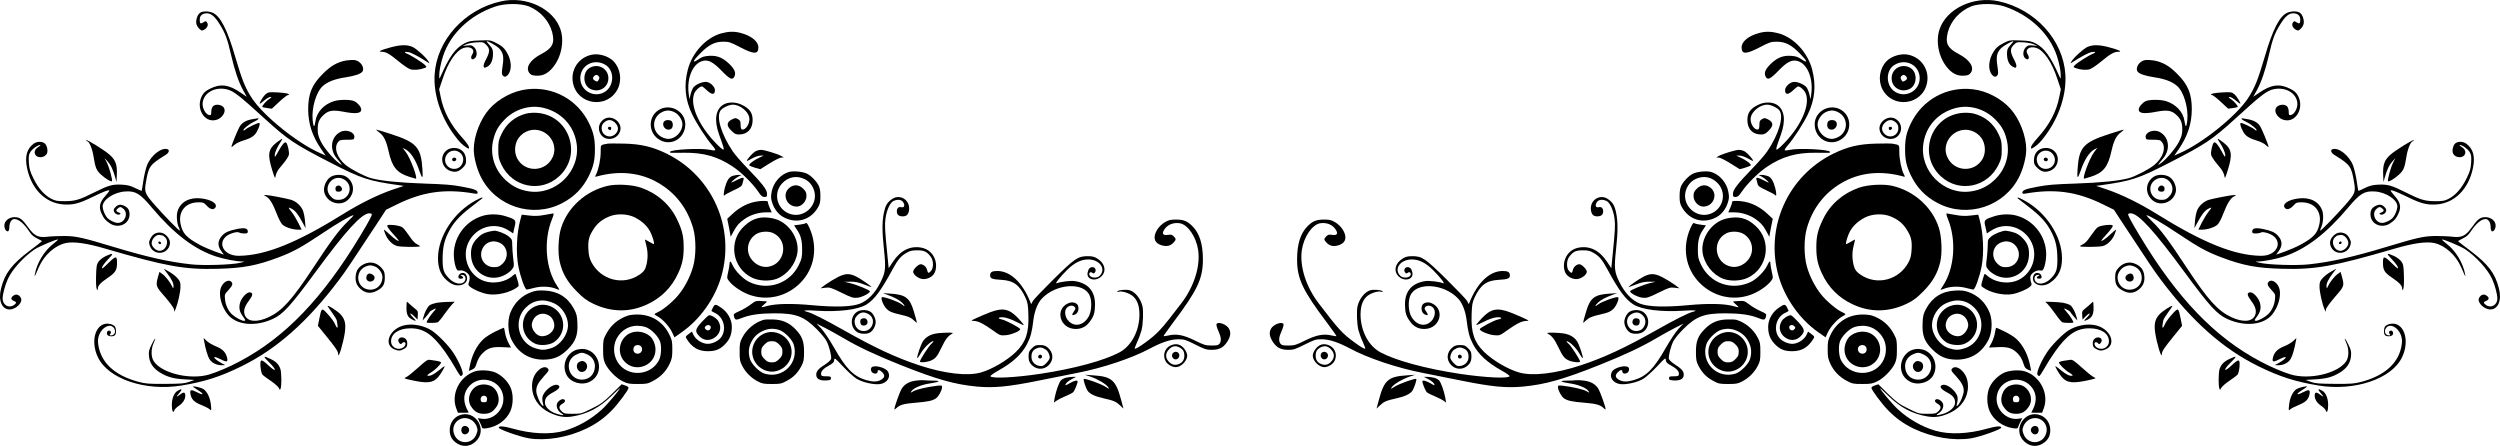 <?xml version="1.0" encoding="UTF-8" standalone="no"?>
<svg
   version="1.0"
   width="2600pt"
   height="463.74pt"
   viewBox="0 0 2600 463.74"
   preserveAspectRatio="xMidYMid"
   id="svg528"
   sodipodi:docname="main title border top.svg"
   inkscape:version="1.2 (dc2aedaf03, 2022-05-15)"
   xmlns:inkscape="http://www.inkscape.org/namespaces/inkscape"
   xmlns:sodipodi="http://sodipodi.sourceforge.net/DTD/sodipodi-0.dtd"
   xmlns="http://www.w3.org/2000/svg"
   xmlns:svg="http://www.w3.org/2000/svg">
  <defs
     id="defs532">
    <inkscape:path-effect
       effect="mirror_symmetry"
       start_point="2.839,881.08"
       end_point="26002.839,881.08"
       center_point="13002.839,881.08"
       id="path-effect719"
       is_visible="true"
       lpeversion="1.2"
       lpesatellites=""
       mode="horizontal"
       discard_orig_path="false"
       fuse_paths="false"
       oposite_fuse="false"
       split_items="false"
       split_open="false"
       link_styles="false" />
    <inkscape:path-effect
       effect="mirror_symmetry"
       start_point="13002.839,5518.48"
       end_point="13002.839,881.08"
       center_point="13002.839,3199.78"
       id="path-effect717"
       is_visible="true"
       lpeversion="1.2"
       lpesatellites=""
       mode="vertical"
       discard_orig_path="false"
       fuse_paths="false"
       oposite_fuse="false"
       split_items="false"
       split_open="false"
       link_styles="false" />
    <inkscape:path-effect
       effect="mirror_symmetry"
       start_point="2.839,881.08"
       end_point="38386.44,881.08"
       center_point="19194.64,881.08"
       id="path-effect626"
       is_visible="true"
       lpeversion="1.2"
       lpesatellites=""
       mode="horizontal"
       discard_orig_path="false"
       fuse_paths="false"
       oposite_fuse="false"
       split_items="false"
       split_open="false"
       link_styles="false" />
    <inkscape:path-effect
       effect="mirror_symmetry"
       start_point="2.839,-13673.321"
       end_point="38386.44,-13673.321"
       center_point="19194.64,-13673.321"
       id="path-effect536"
       is_visible="true"
       lpeversion="1.2"
       lpesatellites=""
       mode="horizontal"
       discard_orig_path="false"
       fuse_paths="false"
       oposite_fuse="false"
       split_items="false"
       split_open="false"
       link_styles="false" />
    <inkscape:path-effect
       effect="mirror_symmetry"
       start_point="19194.64,5518.48"
       end_point="19194.64,-3756.32"
       center_point="19194.64,881.08"
       id="path-effect534"
       is_visible="true"
       lpeversion="1.2"
       lpesatellites=""
       mode="vertical"
       discard_orig_path="false"
       fuse_paths="false"
       oposite_fuse="false"
       split_items="false"
       split_open="false"
       link_styles="false" />
  </defs>
  <sodipodi:namedview
     id="namedview530"
     pagecolor="#ffffff"
     bordercolor="#000000"
     borderopacity="0.25"
     inkscape:showpageshadow="2"
     inkscape:pageopacity="0.0"
     inkscape:pagecheckerboard="0"
     inkscape:deskcolor="#d1d1d1"
     inkscape:document-units="pt"
     showgrid="false"
     inkscape:zoom="0.1767767"
     inkscape:cx="2126.9771"
     inkscape:cy="424.26406"
     inkscape:window-width="1920"
     inkscape:window-height="1031"
     inkscape:window-x="0"
     inkscape:window-y="20"
     inkscape:window-maximized="1"
     inkscape:current-layer="svg528" />
  <g
     transform="matrix(0.1,0,0,-0.1,-0.284,551.848)"
     fill="#000000"
     stroke="none"
     id="g526"
     class="UnoptimicedTransforms"
     inkscape:path-effect="#path-effect717">
    <path
       d="m 5215,5505 c -379,-83 -669,-402 -692,-760 -13,-207 63,-441 207,-635 51,-69 79,-97 123,-125 26,-17 27,-17 27,4 0,11 -29,52 -66,93 -125,137 -200,279 -229,434 l -15,74 36,107 c 56,173 140,297 219,323 70,23 123,-16 90,-66 -27,-42 -4,-72 29,-38 25,24 20,81 -9,110 -22,22 -31,24 -73,20 l -47,-6 35,17 c 19,9 67,19 107,21 70,4 73,3 103,-26 39,-40 39,-71 -1,-148 -20,-37 -30,-67 -26,-78 6,-15 9,-16 38,-1 38,20 59,68 59,135 0,43 -5,55 -36,90 -20,22 -34,40 -30,40 19,0 101,-47 126,-71 46,-46 55,-88 40,-186 -10,-66 -10,-86 0,-98 17,-20 33,-19 54,4 47,52 40,160 -17,246 -24,38 -47,57 -97,83 -64,33 -66,34 -175,30 -95,-3 -117,-8 -161,-30 -94,-49 -157,-136 -251,-348 -11,-24 -12,-24 -12,12 -1,44 14,122 39,201 76,234 279,428 545,518 100,34 264,34 348,1 120,-49 212,-151 243,-271 28,-113 3,-163 -115,-225 -115,-60 -165,-139 -124,-195 15,-20 30,-27 64,-29 65,-5 111,13 159,60 104,104 147,283 102,420 -71,216 -355,351 -617,293 z m 15575.678,0 c 379,-83 669,-402 692,-760 13,-207 -63,-441 -207,-635 -51,-69 -79,-97 -123,-125 -26,-17 -27,-17 -27,4 0,11 29,52 66,93 125,137 200,279 229,434 l 15,74 -36,107 c -56,173 -140,297 -219,323 -70,23 -123,-16 -90,-66 27,-42 4,-72 -29,-38 -25,24 -20,81 9,110 22,22 31,24 73,20 l 47,-6 -35,17 c -19,9 -67,19 -107,21 -70,4 -73,3 -103,-26 -39,-40 -39,-71 1,-148 20,-37 30,-67 26,-78 -6,-15 -9,-16 -38,-1 -38,20 -59,68 -59,135 0,43 5,55 36,90 20,22 34,40 30,40 -19,0 -101,-47 -126,-71 -46,-46 -55,-88 -40,-186 10,-66 10,-86 0,-98 -17,-20 -33,-19 -54,4 -47,52 -40,160 17,246 24,38 47,57 97,83 64,33 66,34 175,30 95,-3 117,-8 161,-30 94,-49 157,-136 251,-348 11,-24 12,-24 12,12 1,44 -14,122 -39,201 -76,234 -279,428 -545,518 -100,34 -264,34 -348,1 -120,-49 -212,-151 -243,-271 -28,-113 -3,-163 115,-225 115,-60 165,-139 124,-195 -15,-20 -30,-27 -64,-29 -65,-5 -111,13 -159,60 -104,104 -147,283 -102,420 71,216 355,351 617,293 z"
       id="path364"
       inkscape:original-d="m 5215,5505 c -379,-83 -669,-402 -692,-760 -13,-207 63,-441 207,-635 51,-69 79,-97 123,-125 26,-17 27,-17 27,4 0,11 -29,52 -66,93 -125,137 -200,279 -229,434 l -15,74 36,107 c 56,173 140,297 219,323 70,23 123,-16 90,-66 -27,-42 -4,-72 29,-38 25,24 20,81 -9,110 -22,22 -31,24 -73,20 l -47,-6 35,17 c 19,9 67,19 107,21 70,4 73,3 103,-26 39,-40 39,-71 -1,-148 -20,-37 -30,-67 -26,-78 6,-15 9,-16 38,-1 38,20 59,68 59,135 0,43 -5,55 -36,90 -20,22 -34,40 -30,40 19,0 101,-47 126,-71 46,-46 55,-88 40,-186 -10,-66 -10,-86 0,-98 17,-20 33,-19 54,4 47,52 40,160 -17,246 -24,38 -47,57 -97,83 -64,33 -66,34 -175,30 -95,-3 -117,-8 -161,-30 -94,-49 -157,-136 -251,-348 -11,-24 -12,-24 -12,12 -1,44 14,122 39,201 76,234 279,428 545,518 100,34 264,34 348,1 120,-49 212,-151 243,-271 28,-113 3,-163 -115,-225 -115,-60 -165,-139 -124,-195 15,-20 30,-27 64,-29 65,-5 111,13 159,60 104,104 147,283 102,420 -71,216 -355,351 -617,293 z" />
    <path
       d="m 2083,5385 c -27,-19 -46,-76 -38,-114 3,-16 17,-39 31,-52 23,-22 27,-22 51,-9 33,19 46,52 29,75 -12,16 -14,17 -38,1 -30,-19 -38,-13 -38,29 0,41 27,65 73,65 46,0 84,-32 134,-113 58,-92 81,-153 118,-316 39,-168 79,-285 129,-376 l 35,-63 -62,42 c -124,86 -213,97 -324,40 -44,-22 -62,-39 -80,-73 -66,-125 21,-279 142,-251 80,18 124,108 70,144 -32,21 -78,20 -98,-2 -10,-10 -17,-35 -17,-56 0,-33 -3,-37 -22,-34 -33,5 -68,63 -68,113 0,115 130,190 264,151 63,-19 126,-68 381,-301 245,-223 309,-265 690,-461 320,-164 389,-187 709,-232 l 49,-7 -114,-38 c -148,-50 -340,-144 -510,-250 -486,-303 -813,-435 -1089,-439 -192,-3 -245,184 -67,237 34,10 55,12 67,5 10,-6 35,-10 54,-10 29,0 36,4 36,20 0,35 -33,43 -116,26 -83,-18 -119,-33 -151,-68 -48,-52 -51,-106 -6,-165 l 24,-33 -88,31 c -48,17 -122,49 -163,71 -138,75 -179,119 -199,216 -27,129 50,225 181,226 52,1 60,-2 86,-30 36,-40 69,-51 89,-31 40,40 -30,90 -143,102 -120,14 -213,-36 -244,-131 -15,-44 -8,-131 14,-174 8,-17 11,-30 8,-30 -10,0 -163,157 -258,265 -103,117 -111,136 -95,230 29,174 38,188 206,292 34,21 44,50 21,59 -63,24 -177,-66 -216,-171 -12,-33 -29,-105 -37,-160 -8,-55 -16,-101 -17,-102 -1,-1 -31,12 -66,29 -51,25 -81,33 -143,36 -91,5 -139,-8 -272,-75 -165,-83 -209,-96 -315,-97 -84,0 -101,3 -145,26 -72,37 -136,111 -185,212 -35,72 -43,99 -47,164 -4,66 -1,82 16,110 22,34 75,72 101,72 8,0 1,-9 -17,-19 -36,-23 -49,-52 -33,-81 21,-40 97,-34 120,10 14,27 3,84 -21,106 -27,24 -83,23 -116,-2 -72,-54 -94,-133 -69,-254 46,-220 193,-366 381,-378 99,-6 159,9 300,78 119,58 175,79 175,65 0,-4 -20,-29 -44,-57 -57,-62 -68,-115 -38,-179 26,-56 39,-70 86,-103 90,-60 205,-9 206,92 0,44 -14,68 -50,87 -41,21 -67,19 -95,-9 -19,-19 -23,-30 -17,-47 10,-26 43,-41 63,-29 10,7 6,11 -15,19 -31,12 -31,27 0,48 18,12 24,11 47,-8 59,-45 20,-149 -55,-149 -34,0 -93,30 -115,59 -22,27 -43,82 -43,112 0,71 118,149 235,156 108,7 154,-21 278,-169 227,-270 442,-434 666,-507 76,-25 207,-51 265,-52 40,-1 40,-1 -19,-15 -87,-20 -379,-29 -505,-15 -230,25 -458,76 -805,181 -327,99 -389,112 -510,114 -60,0 -142,-3 -180,-8 -95,-11 -136,9 -200,99 -62,86 -87,105 -141,105 -59,0 -108,-41 -106,-90 1,-36 23,-66 41,-56 6,4 11,24 11,44 0,45 23,82 51,82 46,0 98,-43 158,-132 22,-34 46,-54 81,-70 28,-13 49,-26 48,-29 -2,-3 -58,-47 -125,-97 C 125,2770 54,2677 14,2520 c -32,-123 7,-220 89,-220 67,0 141,75 117,120 -18,34 -48,44 -76,25 -31,-20 -31,-43 1,-55 31,-12 32,-24 3,-44 -53,-37 -118,0 -118,68 0,44 26,141 55,204 46,100 167,233 280,308 48,32 233,109 241,101 2,-2 -22,-24 -54,-49 -89,-69 -166,-197 -186,-308 -7,-39 -6,-39 41,70 55,126 168,227 281,251 82,17 217,-2 405,-57 638,-186 829,-221 1177,-211 263,7 405,34 628,118 156,59 239,105 447,244 170,114 309,195 334,195 5,0 -22,-30 -61,-67 -89,-86 -167,-190 -360,-483 -219,-332 -322,-445 -461,-510 -121,-57 -218,-49 -247,19 -18,44 -6,89 40,150 44,59 48,84 12,89 -31,5 -88,-56 -103,-110 -14,-54 -5,-94 32,-143 25,-33 27,-41 14,-43 -21,-5 -92,33 -128,66 -41,38 -68,96 -74,157 -5,51 -4,54 36,97 43,47 49,66 29,86 -34,34 -101,-15 -114,-84 -14,-75 17,-179 75,-253 89,-113 284,-134 468,-51 110,50 186,134 448,490 314,428 480,610 559,610 14,0 26,-5 26,-10 0,-16 -34,-80 -117,-218 -394,-656 -786,-1064 -1263,-1315 -105,-56 -225,-107 -310,-133 -195,-59 -493,11 -577,136 -30,43 -31,127 -3,189 32,70 15,59 -20,-13 -28,-56 -32,-73 -28,-121 6,-72 45,-129 118,-173 77,-46 140,-63 255,-69 l 100,-6 -55,-20 c -47,-17 -82,-20 -250,-21 -172,-1 -205,2 -279,22 -247,66 -392,201 -417,391 -5,38 -2,63 10,96 31,80 110,121 149,77 31,-34 15,-82 -26,-82 -16,0 -17,3 -7,15 13,16 6,35 -15,35 -18,0 -28,-30 -14,-46 14,-17 61,-18 77,-2 16,16 15,70 -1,92 -7,9 -29,21 -48,25 -143,32 -215,-163 -128,-346 108,-226 494,-356 871,-294 241,40 401,91 623,200 369,182 687,464 1016,901 67,89 112,156 383,568 l 104,159 114,56 c 269,132 500,165 806,112 24,-4 32,-2 32,8 0,27 -29,39 -157,63 -103,20 -179,26 -393,33 -268,9 -460,29 -560,57 -67,19 -204,90 -260,135 -92,74 -128,182 -81,240 17,21 28,24 93,24 71,0 73,1 76,26 6,53 -84,87 -145,55 -98,-50 -116,-180 -39,-273 62,-75 65,-80 29,-55 -59,41 -159,160 -193,228 -26,53 -33,79 -33,128 0,71 16,109 67,154 48,42 92,48 197,29 133,-26 189,-19 189,22 0,25 -35,68 -70,86 -37,19 -152,20 -214,1 -103,-31 -180,-114 -192,-208 -10,-70 -21,-68 -29,6 -14,131 37,302 108,362 52,44 126,72 234,88 98,15 159,36 175,60 27,39 -19,110 -78,119 -19,3 -61,1 -92,-4 -92,-17 -160,-56 -242,-139 -114,-113 -152,-208 -152,-370 1,-149 43,-278 135,-412 l 47,-68 -58,26 c -237,104 -585,385 -707,568 -71,108 -104,190 -176,435 -83,285 -155,423 -235,457 -44,18 -104,18 -131,-1 z m 21839.678,0 c 27,-19 46,-76 38,-114 -3,-16 -17,-39 -31,-52 -23,-22 -27,-22 -51,-9 -33,19 -46,52 -29,75 12,16 14,17 38,1 30,-19 38,-13 38,29 0,41 -27,65 -73,65 -46,0 -84,-32 -134,-113 -58,-92 -81,-153 -118,-316 -39,-168 -79,-285 -129,-376 l -35,-63 62,42 c 124,86 213,97 324,40 44,-22 62,-39 80,-73 66,-125 -21,-279 -142,-251 -80,18 -124,108 -70,144 32,21 78,20 98,-2 10,-10 17,-35 17,-56 0,-33 3,-37 22,-34 33,5 68,63 68,113 0,115 -130,190 -264,151 -63,-19 -126,-68 -381,-301 -245,-223 -309,-265 -690,-461 -320,-164 -389,-187 -709,-232 l -49,-7 114,-38 c 148,-50 340,-144 510,-250 486,-303 813,-435 1089,-439 192,-3 245,184 67,237 -34,10 -55,12 -67,5 -10,-6 -35,-10 -54,-10 -29,0 -36,4 -36,20 0,35 33,43 116,26 83,-18 119,-33 151,-68 48,-52 51,-106 6,-165 l -24,-33 88,31 c 48,17 122,49 163,71 138,75 179,119 199,216 27,129 -50,225 -181,226 -52,1 -60,-2 -86,-30 -36,-40 -69,-51 -89,-31 -40,40 30,90 143,102 120,14 213,-36 244,-131 15,-44 8,-131 -14,-174 -8,-17 -11,-30 -8,-30 10,0 163,157 258,265 103,117 111,136 95,230 -29,174 -38,188 -206,292 -34,21 -44,50 -21,59 63,24 177,-66 216,-171 12,-33 29,-105 37,-160 8,-55 16,-101 17,-102 1,-1 31,12 66,29 51,25 81,33 143,36 91,5 139,-8 272,-75 165,-83 209,-96 315,-97 84,0 101,3 145,26 72,37 136,111 185,212 35,72 43,99 47,164 4,66 1,82 -16,110 -22,34 -75,72 -101,72 -8,0 -1,-9 17,-19 36,-23 49,-52 33,-81 -21,-40 -97,-34 -120,10 -14,27 -3,84 21,106 27,24 83,23 116,-2 72,-54 94,-133 69,-254 -46,-220 -193,-366 -381,-378 -99,-6 -159,9 -300,78 -119,58 -175,79 -175,65 0,-4 20,-29 44,-57 57,-62 68,-115 38,-179 -26,-56 -39,-70 -86,-103 -90,-60 -205,-9 -206,92 0,44 14,68 50,87 41,21 67,19 95,-9 19,-19 23,-30 17,-47 -10,-26 -43,-41 -63,-29 -10,7 -6,11 15,19 31,12 31,27 0,48 -18,12 -24,11 -47,-8 -59,-45 -20,-149 55,-149 34,0 93,30 115,59 22,27 43,82 43,112 0,71 -118,149 -235,156 -108,7 -154,-21 -278,-169 -227,-270 -442,-434 -666,-507 -76,-25 -207,-51 -265,-52 -40,-1 -40,-1 19,-15 87,-20 379,-29 505,-15 230,25 458,76 805,181 327,99 389,112 510,114 60,0 142,-3 180,-8 95,-11 136,9 200,99 62,86 87,105 141,105 59,0 108,-41 106,-90 -1,-36 -23,-66 -41,-56 -6,4 -11,24 -11,44 0,45 -23,82 -51,82 -46,0 -98,-43 -158,-132 -22,-34 -46,-54 -81,-70 -28,-13 -49,-26 -48,-29 2,-3 58,-47 125,-97 188,-142 259,-235 299,-392 32,-123 -7,-220 -89,-220 -67,0 -141,75 -117,120 18,34 48,44 76,25 31,-20 31,-43 -1,-55 -31,-12 -32,-24 -3,-44 53,-37 118,0 118,68 0,44 -26,141 -55,204 -46,100 -167,233 -280,308 -48,32 -233,109 -241,101 -2,-2 22,-24 54,-49 89,-69 166,-197 186,-308 7,-39 6,-39 -41,70 -55,126 -168,227 -281,251 -82,17 -217,-2 -405,-57 -638,-186 -829,-221 -1177,-211 -263,7 -405,34 -628,118 -156,59 -239,105 -447,244 -170,114 -309,195 -334,195 -5,0 22,-30 61,-67 89,-86 167,-190 360,-483 219,-332 322,-445 461,-510 121,-57 218,-49 247,19 18,44 6,89 -40,150 -44,59 -48,84 -12,89 31,5 88,-56 103,-110 14,-54 5,-94 -32,-143 -25,-33 -27,-41 -14,-43 21,-5 92,33 128,66 41,38 68,96 74,157 5,51 4,54 -36,97 -43,47 -49,66 -29,86 34,34 101,-15 114,-84 14,-75 -17,-179 -75,-253 -89,-113 -284,-134 -468,-51 -110,50 -186,134 -448,490 -314,428 -480,610 -559,610 -14,0 -26,-5 -26,-10 0,-16 34,-80 117,-218 394,-656 786,-1064 1263,-1315 105,-56 225,-107 310,-133 195,-59 493,11 577,136 30,43 31,127 3,189 -32,70 -15,59 20,-13 28,-56 32,-73 28,-121 -6,-72 -45,-129 -118,-173 -77,-46 -140,-63 -255,-69 l -100,-6 55,-20 c 47,-17 82,-20 250,-21 172,-1 205,2 279,22 247,66 392,201 417,391 5,38 2,63 -10,96 -31,80 -110,121 -149,77 -31,-34 -15,-82 26,-82 16,0 17,3 7,15 -13,16 -6,35 15,35 18,0 28,-30 14,-46 -14,-17 -61,-18 -77,-2 -16,16 -15,70 1,92 7,9 29,21 48,25 143,32 215,-163 128,-346 -108,-226 -494,-356 -871,-294 -241,40 -401,91 -623,200 -369,182 -687,464 -1016,901 -67,89 -112,156 -383,568 l -104,159 -114,56 c -269,132 -500,165 -806,112 -24,-4 -32,-2 -32,8 0,27 29,39 157,63 103,20 179,26 393,33 268,9 460,29 560,57 67,19 204,90 260,135 92,74 128,182 81,240 -17,21 -28,24 -93,24 -71,0 -73,1 -76,26 -6,53 84,87 145,55 98,-50 116,-180 39,-273 -62,-75 -65,-80 -29,-55 59,41 159,160 193,228 26,53 33,79 33,128 0,71 -16,109 -67,154 -48,42 -92,48 -197,29 -133,-26 -189,-19 -189,22 0,25 35,68 70,86 37,19 152,20 214,1 103,-31 180,-114 192,-208 10,-70 21,-68 29,6 14,131 -37,302 -108,362 -52,44 -126,72 -234,88 -98,15 -159,36 -175,60 -27,39 19,110 78,119 19,3 61,1 92,-4 92,-17 160,-56 242,-139 114,-113 152,-208 152,-370 -1,-149 -43,-278 -135,-412 l -47,-68 58,26 c 237,104 585,385 707,568 71,108 104,190 176,435 83,285 155,423 235,457 44,18 104,18 131,-1 z"
       id="path366"
       inkscape:original-d="m 2083,5385 c -27,-19 -46,-76 -38,-114 3,-16 17,-39 31,-52 23,-22 27,-22 51,-9 33,19 46,52 29,75 -12,16 -14,17 -38,1 -30,-19 -38,-13 -38,29 0,41 27,65 73,65 46,0 84,-32 134,-113 58,-92 81,-153 118,-316 39,-168 79,-285 129,-376 l 35,-63 -62,42 c -124,86 -213,97 -324,40 -44,-22 -62,-39 -80,-73 -66,-125 21,-279 142,-251 80,18 124,108 70,144 -32,21 -78,20 -98,-2 -10,-10 -17,-35 -17,-56 0,-33 -3,-37 -22,-34 -33,5 -68,63 -68,113 0,115 130,190 264,151 63,-19 126,-68 381,-301 245,-223 309,-265 690,-461 320,-164 389,-187 709,-232 l 49,-7 -114,-38 c -148,-50 -340,-144 -510,-250 -486,-303 -813,-435 -1089,-439 -192,-3 -245,184 -67,237 34,10 55,12 67,5 10,-6 35,-10 54,-10 29,0 36,4 36,20 0,35 -33,43 -116,26 -83,-18 -119,-33 -151,-68 -48,-52 -51,-106 -6,-165 l 24,-33 -88,31 c -48,17 -122,49 -163,71 -138,75 -179,119 -199,216 -27,129 50,225 181,226 52,1 60,-2 86,-30 36,-40 69,-51 89,-31 40,40 -30,90 -143,102 -120,14 -213,-36 -244,-131 -15,-44 -8,-131 14,-174 8,-17 11,-30 8,-30 -10,0 -163,157 -258,265 -103,117 -111,136 -95,230 29,174 38,188 206,292 34,21 44,50 21,59 -63,24 -177,-66 -216,-171 -12,-33 -29,-105 -37,-160 -8,-55 -16,-101 -17,-102 -1,-1 -31,12 -66,29 -51,25 -81,33 -143,36 -91,5 -139,-8 -272,-75 -165,-83 -209,-96 -315,-97 -84,0 -101,3 -145,26 -72,37 -136,111 -185,212 -35,72 -43,99 -47,164 -4,66 -1,82 16,110 22,34 75,72 101,72 8,0 1,-9 -17,-19 -36,-23 -49,-52 -33,-81 21,-40 97,-34 120,10 14,27 3,84 -21,106 -27,24 -83,23 -116,-2 -72,-54 -94,-133 -69,-254 46,-220 193,-366 381,-378 99,-6 159,9 300,78 119,58 175,79 175,65 0,-4 -20,-29 -44,-57 -57,-62 -68,-115 -38,-179 26,-56 39,-70 86,-103 90,-60 205,-9 206,92 0,44 -14,68 -50,87 -41,21 -67,19 -95,-9 -19,-19 -23,-30 -17,-47 10,-26 43,-41 63,-29 10,7 6,11 -15,19 -31,12 -31,27 0,48 18,12 24,11 47,-8 59,-45 20,-149 -55,-149 -34,0 -93,30 -115,59 -22,27 -43,82 -43,112 0,71 118,149 235,156 108,7 154,-21 278,-169 227,-270 442,-434 666,-507 76,-25 207,-51 265,-52 40,-1 40,-1 -19,-15 -87,-20 -379,-29 -505,-15 -230,25 -458,76 -805,181 -327,99 -389,112 -510,114 -60,0 -142,-3 -180,-8 -95,-11 -136,9 -200,99 -62,86 -87,105 -141,105 -59,0 -108,-41 -106,-90 1,-36 23,-66 41,-56 6,4 11,24 11,44 0,45 23,82 51,82 46,0 98,-43 158,-132 22,-34 46,-54 81,-70 28,-13 49,-26 48,-29 -2,-3 -58,-47 -125,-97 C 125,2770 54,2677 14,2520 c -32,-123 7,-220 89,-220 67,0 141,75 117,120 -18,34 -48,44 -76,25 -31,-20 -31,-43 1,-55 31,-12 32,-24 3,-44 -53,-37 -118,0 -118,68 0,44 26,141 55,204 46,100 167,233 280,308 48,32 233,109 241,101 2,-2 -22,-24 -54,-49 -89,-69 -166,-197 -186,-308 -7,-39 -6,-39 41,70 55,126 168,227 281,251 82,17 217,-2 405,-57 638,-186 829,-221 1177,-211 263,7 405,34 628,118 156,59 239,105 447,244 170,114 309,195 334,195 5,0 -22,-30 -61,-67 -89,-86 -167,-190 -360,-483 -219,-332 -322,-445 -461,-510 -121,-57 -218,-49 -247,19 -18,44 -6,89 40,150 44,59 48,84 12,89 -31,5 -88,-56 -103,-110 -14,-54 -5,-94 32,-143 25,-33 27,-41 14,-43 -21,-5 -92,33 -128,66 -41,38 -68,96 -74,157 -5,51 -4,54 36,97 43,47 49,66 29,86 -34,34 -101,-15 -114,-84 -14,-75 17,-179 75,-253 89,-113 284,-134 468,-51 110,50 186,134 448,490 314,428 480,610 559,610 14,0 26,-5 26,-10 0,-16 -34,-80 -117,-218 -394,-656 -786,-1064 -1263,-1315 -105,-56 -225,-107 -310,-133 -195,-59 -493,11 -577,136 -30,43 -31,127 -3,189 32,70 15,59 -20,-13 -28,-56 -32,-73 -28,-121 6,-72 45,-129 118,-173 77,-46 140,-63 255,-69 l 100,-6 -55,-20 c -47,-17 -82,-20 -250,-21 -172,-1 -205,2 -279,22 -247,66 -392,201 -417,391 -5,38 -2,63 10,96 31,80 110,121 149,77 31,-34 15,-82 -26,-82 -16,0 -17,3 -7,15 13,16 6,35 -15,35 -18,0 -28,-30 -14,-46 14,-17 61,-18 77,-2 16,16 15,70 -1,92 -7,9 -29,21 -48,25 -143,32 -215,-163 -128,-346 108,-226 494,-356 871,-294 241,40 401,91 623,200 369,182 687,464 1016,901 67,89 112,156 383,568 l 104,159 114,56 c 269,132 500,165 806,112 24,-4 32,-2 32,8 0,27 -29,39 -157,63 -103,20 -179,26 -393,33 -268,9 -460,29 -560,57 -67,19 -204,90 -260,135 -92,74 -128,182 -81,240 17,21 28,24 93,24 71,0 73,1 76,26 6,53 -84,87 -145,55 -98,-50 -116,-180 -39,-273 62,-75 65,-80 29,-55 -59,41 -159,160 -193,228 -26,53 -33,79 -33,128 0,71 16,109 67,154 48,42 92,48 197,29 133,-26 189,-19 189,22 0,25 -35,68 -70,86 -37,19 -152,20 -214,1 -103,-31 -180,-114 -192,-208 -10,-70 -21,-68 -29,6 -14,131 37,302 108,362 52,44 126,72 234,88 98,15 159,36 175,60 27,39 -19,110 -78,119 -19,3 -61,1 -92,-4 -92,-17 -160,-56 -242,-139 -114,-113 -152,-208 -152,-370 1,-149 43,-278 135,-412 l 47,-68 -58,26 c -237,104 -585,385 -707,568 -71,108 -104,190 -176,435 -83,285 -155,423 -235,457 -44,18 -104,18 -131,-1 z" />
    <path
       d="m 7502,5171 c -159,-46 -300,-200 -346,-377 -42,-164 -28,-313 45,-464 46,-96 147,-252 208,-322 23,-26 37,-49 32,-52 -5,-4 -29,-2 -53,4 -91,21 -418,4 -418,-22 0,-10 -2,-10 150,-8 201,2 347,-40 502,-143 90,-59 211,-179 268,-264 28,-42 41,-53 63,-53 24,0 27,3 27,34 0,42 -50,106 -210,271 -59,61 -125,137 -147,170 -120,179 -173,357 -127,424 20,28 88,61 129,61 72,0 158,-68 170,-134 11,-59 -38,-137 -78,-123 -7,2 -12,22 -12,47 0,38 -4,46 -28,60 -25,14 -30,13 -65,-5 -54,-29 -55,-64 -4,-115 34,-34 46,-40 81,-40 88,0 141,58 141,151 0,76 -33,121 -118,160 -61,29 -140,28 -187,-1 -81,-50 -97,-162 -44,-310 49,-137 53,-150 45,-157 -4,-5 -41,27 -82,70 -179,186 -271,403 -219,518 16,34 56,69 80,69 3,0 25,-18 50,-41 51,-47 78,-48 83,-5 4,36 -39,83 -84,92 -37,7 -108,-21 -138,-54 -10,-12 -24,-45 -31,-74 l -12,-53 -8,59 c -21,164 43,315 146,341 58,15 109,-12 195,-101 87,-90 116,-103 135,-60 17,37 3,73 -49,125 -68,68 -130,94 -212,89 -50,-3 -74,-10 -105,-31 -79,-54 -74,-29 11,57 88,89 149,120 236,121 62,0 75,-4 177,-57 145,-76 191,-76 191,-2 0,61 -73,121 -185,150 -66,18 -127,16 -203,-5 z m 11001.678,0 c 159,-46 300,-200 346,-377 42,-164 28,-313 -45,-464 -46,-96 -147,-252 -208,-322 -23,-26 -37,-49 -32,-52 5,-4 29,-2 53,4 91,21 418,4 418,-22 0,-10 2,-10 -150,-8 -201,2 -347,-40 -502,-143 -90,-59 -211,-179 -268,-264 -28,-42 -41,-53 -63,-53 -24,0 -27,3 -27,34 0,42 50,106 210,271 59,61 125,137 147,170 120,179 173,357 127,424 -20,28 -88,61 -129,61 -72,0 -158,-68 -170,-134 -11,-59 38,-137 78,-123 7,2 12,22 12,47 0,38 4,46 28,60 25,14 30,13 65,-5 54,-29 55,-64 4,-115 -34,-34 -46,-40 -81,-40 -88,0 -141,58 -141,151 0,76 33,121 118,160 61,29 140,28 187,-1 81,-50 97,-162 44,-310 -49,-137 -53,-150 -45,-157 4,-5 41,27 82,70 179,186 271,403 219,518 -16,34 -56,69 -80,69 -3,0 -25,-18 -50,-41 -51,-47 -78,-48 -83,-5 -4,36 39,83 84,92 37,7 108,-21 138,-54 10,-12 24,-45 31,-74 l 12,-53 8,59 c 21,164 -43,315 -146,341 -58,15 -109,-12 -195,-101 -87,-90 -116,-103 -135,-60 -17,37 -3,73 49,125 68,68 130,94 212,89 50,-3 74,-10 105,-31 79,-54 74,-29 -11,57 -88,89 -149,120 -236,121 -62,0 -75,-4 -177,-57 -145,-76 -191,-76 -191,-2 0,61 73,121 185,150 66,18 127,16 203,-5 z"
       id="path368"
       inkscape:original-d="m 7502,5171 c -159,-46 -300,-200 -346,-377 -42,-164 -28,-313 45,-464 46,-96 147,-252 208,-322 23,-26 37,-49 32,-52 -5,-4 -29,-2 -53,4 -91,21 -418,4 -418,-22 0,-10 -2,-10 150,-8 201,2 347,-40 502,-143 90,-59 211,-179 268,-264 28,-42 41,-53 63,-53 24,0 27,3 27,34 0,42 -50,106 -210,271 -59,61 -125,137 -147,170 -120,179 -173,357 -127,424 20,28 88,61 129,61 72,0 158,-68 170,-134 11,-59 -38,-137 -78,-123 -7,2 -12,22 -12,47 0,38 -4,46 -28,60 -25,14 -30,13 -65,-5 -54,-29 -55,-64 -4,-115 34,-34 46,-40 81,-40 88,0 141,58 141,151 0,76 -33,121 -118,160 -61,29 -140,28 -187,-1 -81,-50 -97,-162 -44,-310 49,-137 53,-150 45,-157 -4,-5 -41,27 -82,70 -179,186 -271,403 -219,518 16,34 56,69 80,69 3,0 25,-18 50,-41 51,-47 78,-48 83,-5 4,36 -39,83 -84,92 -37,7 -108,-21 -138,-54 -10,-12 -24,-45 -31,-74 l -12,-53 -8,59 c -21,164 43,315 146,341 58,15 109,-12 195,-101 87,-90 116,-103 135,-60 17,37 3,73 -49,125 -68,68 -130,94 -212,89 -50,-3 -74,-10 -105,-31 -79,-54 -74,-29 11,57 88,89 149,120 236,121 62,0 75,-4 177,-57 145,-76 191,-76 191,-2 0,61 -73,121 -185,150 -66,18 -127,16 -203,-5 z" />
    <path
       d="m 4055,5023 c -96,-26 -127,-43 -81,-43 42,0 83,-23 175,-100 46,-38 100,-75 119,-81 36,-12 99,-7 147,11 27,10 27,11 9,31 -22,24 -147,103 -188,119 -37,14 -27,24 16,16 30,-5 114,-50 192,-101 29,-19 29,-19 18,0 -22,42 -128,138 -170,156 -58,25 -127,23 -237,-8 z m 17895.678,0 c 96,-26 127,-43 81,-43 -42,0 -83,-23 -175,-100 -46,-38 -100,-75 -119,-81 -36,-12 -99,-7 -147,11 -27,10 -27,11 -9,31 22,24 147,103 188,119 37,14 27,24 -16,16 -30,-5 -114,-50 -192,-101 -29,-19 -29,-19 -18,0 22,42 128,138 170,156 58,25 127,23 237,-8 z"
       id="path370"
       inkscape:original-d="m 4055,5023 c -96,-26 -127,-43 -81,-43 42,0 83,-23 175,-100 46,-38 100,-75 119,-81 36,-12 99,-7 147,11 27,10 27,11 9,31 -22,24 -147,103 -188,119 -37,14 -27,24 16,16 30,-5 114,-50 192,-101 29,-19 29,-19 18,0 -22,42 -128,138 -170,156 -58,25 -127,23 -237,-8 z" />
    <path
       d="m 6160,4950 c -139,-27 -226,-157 -198,-295 46,-230 358,-272 465,-62 46,92 29,212 -43,288 -51,53 -150,84 -224,69 z m 138,-105 c 100,-59 94,-226 -10,-285 -111,-63 -250,17 -250,145 0,134 141,210 260,140 z m 13547.678,105 c 139,-27 226,-157 198,-295 -46,-230 -358,-272 -465,-62 -46,92 -29,212 43,288 51,53 150,84 224,69 z m -138,-105 c -100,-59 -94,-226 10,-285 111,-63 250,17 250,145 0,134 -141,210 -260,140 z"
       id="path372"
       inkscape:original-d="m 6160,4950 c -139,-27 -226,-157 -198,-295 46,-230 358,-272 465,-62 46,92 29,212 -43,288 -51,53 -150,84 -224,69 z m 138,-105 c 100,-59 94,-226 -10,-285 -111,-63 -250,17 -250,145 0,134 141,210 260,140 z" />
    <path
       d="m 6138,4814 c -78,-42 -76,-178 2,-219 90,-46 190,11 190,110 0,99 -104,158 -192,109 z m 91,-88 c 9,-11 10,-20 1,-35 -12,-24 -15,-25 -41,-11 -22,12 -25,30 -7,48 16,16 33,15 47,-2 z m 13638.678,88 c 78,-42 76,-178 -2,-219 -90,-46 -190,11 -190,110 0,99 104,158 192,109 z m -91,-88 c -9,-11 -10,-20 -1,-35 12,-24 15,-25 41,-11 22,12 25,30 7,48 -16,16 -33,15 -47,-2 z"
       id="path374"
       inkscape:original-d="m 6138,4814 c -78,-42 -76,-178 2,-219 90,-46 190,11 190,110 0,99 -104,158 -192,109 z m 91,-88 c 9,-11 10,-20 1,-35 -12,-24 -15,-25 -41,-11 -22,12 -25,30 -7,48 16,16 33,15 47,-2 z" />
    <path
       d="m 5485,4590 c -143,-16 -296,-96 -393,-205 -94,-106 -162,-282 -162,-421 0,-78 30,-196 71,-280 153,-313 540,-440 849,-278 128,67 217,159 280,289 46,96 60,159 60,270 0,111 -14,174 -60,270 -119,247 -374,387 -645,355 z m 178,-195 c 181,-47 308,-185 336,-365 46,-288 -214,-548 -501,-501 -93,15 -166,51 -236,116 -120,111 -168,272 -127,428 21,82 50,133 111,197 109,115 271,163 417,125 z m 14857.678,195 c 143,-16 296,-96 393,-205 94,-106 162,-282 162,-421 0,-78 -30,-196 -71,-280 -153,-313 -540,-440 -849,-278 -128,67 -217,159 -280,289 -46,96 -60,159 -60,270 0,111 14,174 60,270 119,247 374,387 645,355 z m -178,-195 c -181,-47 -308,-185 -336,-365 -46,-288 214,-548 501,-501 93,15 166,51 236,116 120,111 168,272 127,428 -21,82 -50,133 -111,197 -109,115 -271,163 -417,125 z"
       id="path376"
       inkscape:original-d="m 5485,4590 c -143,-16 -296,-96 -393,-205 -94,-106 -162,-282 -162,-421 0,-78 30,-196 71,-280 153,-313 540,-440 849,-278 128,67 217,159 280,289 46,96 60,159 60,270 0,111 -14,174 -60,270 -119,247 -374,387 -645,355 z m 178,-195 c 181,-47 308,-185 336,-365 46,-288 -214,-548 -501,-501 -93,15 -166,51 -236,116 -120,111 -168,272 -127,428 21,82 50,133 111,197 109,115 271,163 417,125 z" />
    <path
       d="m 5475,4337 c -118,-31 -206,-104 -258,-215 -28,-60 -32,-77 -32,-157 0,-80 4,-97 32,-157 113,-238 411,-299 601,-123 247,228 103,637 -232,660 -34,3 -83,-1 -111,-8 z m 163,-183 c 108,-45 160,-167 113,-269 -71,-157 -288,-165 -369,-15 -34,64 -28,152 13,212 56,78 157,108 243,72 z m 14892.678,183 c 118,-31 206,-104 258,-215 28,-60 32,-77 32,-157 0,-80 -4,-97 -32,-157 -113,-238 -411,-299 -601,-123 -247,228 -103,637 232,660 34,3 83,-1 111,-8 z m -163,-183 c -108,-45 -160,-167 -113,-269 71,-157 288,-165 369,-15 34,64 28,152 -13,212 -56,78 -157,108 -243,72 z"
       id="path378"
       inkscape:original-d="m 5475,4337 c -118,-31 -206,-104 -258,-215 -28,-60 -32,-77 -32,-157 0,-80 4,-97 32,-157 113,-238 411,-299 601,-123 247,228 103,637 -232,660 -34,3 -83,-1 -111,-8 z m 163,-183 c 108,-45 160,-167 113,-269 -71,-157 -288,-165 -369,-15 -34,64 -28,152 13,212 56,78 157,108 243,72 z" />
    <path
       d="m 2767,4540 c -26,-21 -75,-100 -61,-100 3,0 24,16 47,35 22,19 50,35 61,35 17,0 14,-5 -15,-24 -31,-21 -69,-65 -69,-80 0,-2 23,-7 50,-11 l 50,-7 76,71 c 42,39 83,71 92,71 12,0 13,3 5,11 -6,6 -55,13 -109,16 -91,5 -101,4 -127,-17 z m 20471.678,0 c 26,-21 75,-100 61,-100 -3,0 -24,16 -47,35 -22,19 -50,35 -61,35 -17,0 -14,-5 15,-24 31,-21 69,-65 69,-80 0,-2 -23,-7 -50,-11 l -50,-7 -76,71 c -42,39 -83,71 -92,71 -12,0 -13,3 -5,11 6,6 55,13 109,16 91,5 101,4 127,-17 z"
       id="path380"
       inkscape:original-d="m 2767,4540 c -26,-21 -75,-100 -61,-100 3,0 24,16 47,35 22,19 50,35 61,35 17,0 14,-5 -15,-24 -31,-21 -69,-65 -69,-80 0,-2 23,-7 50,-11 l 50,-7 76,71 c 42,39 83,71 92,71 12,0 13,3 5,11 -6,6 -55,13 -109,16 -91,5 -101,4 -127,-17 z" />
    <path
       d="m 6875,4386 c -138,-62 -140,-257 -3,-327 121,-62 258,27 258,167 0,126 -137,212 -255,160 z m 145,-36 c 43,-22 80,-80 80,-124 0,-64 -51,-130 -114,-147 -31,-8 -48,-7 -83,6 -126,48 -131,216 -8,271 43,19 80,17 125,-6 z m 12110.678,36 c 138,-62 140,-257 3,-327 -121,-62 -258,27 -258,167 0,126 137,212 255,160 z m -145,-36 c -43,-22 -80,-80 -80,-124 0,-64 51,-130 114,-147 31,-8 48,-7 83,6 126,48 131,216 8,271 -43,19 -80,17 -125,-6 z"
       id="path382"
       inkscape:original-d="m 6875,4386 c -138,-62 -140,-257 -3,-327 121,-62 258,27 258,167 0,126 -137,212 -255,160 z m 145,-36 c 43,-22 80,-80 80,-124 0,-64 -51,-130 -114,-147 -31,-8 -48,-7 -83,6 -126,48 -131,216 -8,271 43,19 80,17 125,-6 z" />
    <path
       d="m 6912,4258 c -30,-30 -2,-88 42,-88 29,0 46,18 46,50 0,14 -5,31 -12,38 -7,7 -24,12 -38,12 -14,0 -31,-5 -38,-12 z m 12181.678,0 c 30,-30 2,-88 -42,-88 -29,0 -46,18 -46,50 0,14 5,31 12,38 7,7 24,12 38,12 14,0 31,-5 38,-12 z"
       id="path384"
       inkscape:original-d="m 6912,4258 c -30,-30 -2,-88 42,-88 29,0 46,18 46,50 0,14 -5,31 -12,38 -7,7 -24,12 -38,12 -14,0 -31,-5 -38,-12 z" />
    <path
       d="m 6294,4285 c -60,-31 -81,-103 -45,-161 51,-83 182,-59 205,38 20,84 -82,162 -160,123 z m 107,-44 c 37,-38 38,-79 3,-115 -55,-55 -144,-18 -144,59 0,26 7,43 26,60 37,34 78,33 115,-4 z m 13310.678,44 c 60,-31 81,-103 45,-161 -51,-83 -182,-59 -205,38 -20,84 82,162 160,123 z m -107,-44 c -37,-38 -38,-79 -3,-115 55,-55 144,-18 144,59 0,26 -7,43 -26,60 -37,34 -78,33 -115,-4 z"
       id="path386"
       inkscape:original-d="m 6294,4285 c -60,-31 -81,-103 -45,-161 51,-83 182,-59 205,38 20,84 -82,162 -160,123 z m 107,-44 c 37,-38 38,-79 3,-115 -55,-55 -144,-18 -144,59 0,26 7,43 26,60 37,34 78,33 115,-4 z" />
    <path
       d="m 6326,4191 c -7,-11 18,-33 27,-24 4,3 7,12 7,20 0,15 -26,18 -34,4 z m 13353.678,0 c 7,-11 -18,-33 -27,-24 -4,3 -7,12 -7,20 0,15 26,18 34,4 z"
       id="path388"
       inkscape:original-d="m 6326,4191 c -7,-11 18,-33 27,-24 4,3 7,12 7,20 0,15 -26,18 -34,4 z" />
    <path
       d="m 2635,4280 c -64,-9 -108,-32 -134,-69 -20,-28 -91,-200 -91,-220 0,-5 12,3 28,18 16,17 55,36 98,49 80,24 117,49 140,95 26,48 35,87 21,87 -18,0 -120,-49 -140,-67 -9,-9 -19,-14 -22,-11 -10,10 56,65 105,88 28,13 50,27 50,32 0,4 -1,7 -2,7 -2,-1 -26,-5 -53,-9 z m 20735.678,0 c 64,-9 108,-32 134,-69 20,-28 91,-200 91,-220 0,-5 -12,3 -28,18 -16,17 -55,36 -98,49 -80,24 -117,49 -140,95 -26,48 -35,87 -21,87 18,0 120,-49 140,-67 9,-9 19,-14 22,-11 10,10 -56,65 -105,88 -28,13 -50,27 -50,32 0,4 1,7 2,7 2,-1 26,-5 53,-9 z"
       id="path390"
       inkscape:original-d="m 2635,4280 c -64,-9 -108,-32 -134,-69 -20,-28 -91,-200 -91,-220 0,-5 12,3 28,18 16,17 55,36 98,49 80,24 117,49 140,95 26,48 35,87 21,87 -18,0 -120,-49 -140,-67 -9,-9 -19,-14 -22,-11 -10,10 56,65 105,88 28,13 50,27 50,32 0,4 -1,7 -2,7 -2,-1 -26,-5 -53,-9 z" />
    <path
       d="m 3947,4141 c 47,-34 73,-86 98,-199 36,-161 85,-221 214,-262 35,-11 65,-20 68,-20 24,0 -56,214 -103,276 l -34,45 29,-15 c 55,-29 107,-109 146,-226 31,-89 38,-84 31,21 -15,226 -61,277 -329,364 -77,25 -144,45 -149,45 -6,0 7,-13 29,-29 z m 18111.678,0 c -47,-34 -73,-86 -98,-199 -36,-161 -85,-221 -214,-262 -35,-11 -65,-20 -68,-20 -24,0 56,214 103,276 l 34,45 -29,-15 c -55,-29 -107,-109 -146,-226 -31,-89 -38,-84 -31,21 15,226 61,277 329,364 77,25 144,45 149,45 6,0 -7,-13 -29,-29 z"
       id="path392"
       inkscape:original-d="m 3947,4141 c 47,-34 73,-86 98,-199 36,-161 85,-221 214,-262 35,-11 65,-20 68,-20 24,0 -56,214 -103,276 l -34,45 29,-15 c 55,-29 107,-109 146,-226 31,-89 38,-84 31,21 -15,226 -61,277 -329,364 -77,25 -144,45 -149,45 -6,0 7,-13 29,-29 z" />
    <path
       d="m 2884,4040 c -93,-71 -102,-126 -49,-295 28,-87 29,-89 35,-53 4,20 20,53 36,73 16,20 44,54 62,76 17,22 35,52 39,67 6,27 -11,110 -28,127 -14,14 -43,-19 -84,-95 -29,-55 -35,-61 -35,-37 0,29 27,90 62,140 11,16 18,30 16,32 -2,2 -26,-14 -54,-35 z m 20237.678,0 c 93,-71 102,-126 49,-295 -28,-87 -29,-89 -35,-53 -4,20 -20,53 -36,73 -16,20 -44,54 -62,76 -17,22 -35,52 -39,67 -6,27 11,110 28,127 14,14 43,-19 84,-95 29,-55 35,-61 35,-37 0,29 -27,90 -62,140 -11,16 -18,30 -16,32 2,2 26,-14 54,-35 z"
       id="path394"
       inkscape:original-d="m 2884,4040 c -93,-71 -102,-126 -49,-295 28,-87 29,-89 35,-53 4,20 20,53 36,73 16,20 44,54 62,76 17,22 35,52 39,67 6,27 -11,110 -28,127 -14,14 -43,-19 -84,-95 -29,-55 -35,-61 -35,-37 0,29 27,90 62,140 11,16 18,30 16,32 -2,2 -26,-14 -54,-35 z" />
    <path
       d="m 900,4060 c 0,-6 3,-10 8,-10 22,0 54,-75 67,-156 20,-123 30,-147 79,-192 46,-42 104,-77 113,-68 9,9 -28,146 -53,194 l -24,47 34,-38 c 33,-37 52,-77 78,-167 l 13,-45 3,80 c 4,102 -14,151 -76,205 -54,48 -242,164 -242,150 z m 24205.678,0 c 0,-6 -3,-10 -8,-10 -22,0 -54,-75 -67,-156 -20,-123 -30,-147 -79,-192 -46,-42 -104,-77 -113,-68 -9,9 28,146 53,194 l 24,47 -34,-38 c -33,-37 -52,-77 -78,-167 l -13,-45 -3,80 c -4,102 14,151 76,205 54,48 242,164 242,150 z"
       id="path396"
       inkscape:original-d="m 900,4060 c 0,-6 3,-10 8,-10 22,0 54,-75 67,-156 20,-123 30,-147 79,-192 46,-42 104,-77 113,-68 9,9 -28,146 -53,194 l -24,47 34,-38 c 33,-37 52,-77 78,-167 l 13,-45 3,80 c 4,102 -14,151 -76,205 -54,48 -242,164 -242,150 z" />
    <path
       d="m 6320,4024 c -75,-14 -70,-8 -70,-86 0,-75 -22,-182 -47,-232 -15,-28 -14,-29 9,-22 235,64 454,40 638,-68 180,-105 303,-266 362,-472 31,-111 31,-285 -1,-398 -27,-99 -86,-214 -149,-291 -54,-68 -159,-156 -214,-181 -21,-9 -38,-20 -38,-23 0,-4 16,-15 35,-25 50,-27 122,-107 149,-166 l 23,-50 74,52 c 194,136 346,351 413,580 147,508 -93,1046 -569,1279 -148,72 -267,100 -445,104 -80,2 -156,2 -170,-1 z m 13365.678,0 c 75,-14 70,-8 70,-86 0,-75 22,-182 47,-232 15,-28 14,-29 -9,-22 -235,64 -454,40 -638,-68 -180,-105 -303,-266 -362,-472 -31,-111 -31,-285 1,-398 27,-99 86,-214 149,-291 54,-68 159,-156 214,-181 21,-9 38,-20 38,-23 0,-4 -16,-15 -35,-25 -50,-27 -122,-107 -149,-166 l -23,-50 -74,52 c -194,136 -346,351 -413,580 -147,508 93,1046 569,1279 148,72 267,100 445,104 80,2 156,2 170,-1 z"
       id="path398"
       inkscape:original-d="m 6320,4024 c -75,-14 -70,-8 -70,-86 0,-75 -22,-182 -47,-232 -15,-28 -14,-29 9,-22 235,64 454,40 638,-68 180,-105 303,-266 362,-472 31,-111 31,-285 -1,-398 -27,-99 -86,-214 -149,-291 -54,-68 -159,-156 -214,-181 -21,-9 -38,-20 -38,-23 0,-4 16,-15 35,-25 50,-27 122,-107 149,-166 l 23,-50 74,52 c 194,136 346,351 413,580 147,508 -93,1046 -569,1279 -148,72 -267,100 -445,104 -80,2 -156,2 -170,-1 z" />
    <path
       d="m 4658,3962 c -87,-53 -70,-187 28,-221 52,-18 88,-9 131,34 27,27 33,41 33,74 0,81 -49,131 -127,131 -21,0 -50,-8 -65,-18 z m 136,-38 c 52,-52 23,-146 -48,-160 -91,-17 -150,84 -90,155 35,42 98,44 138,5 z m 16553.678,38 c 87,-53 70,-187 -28,-221 -52,-18 -88,-9 -131,34 -27,27 -33,41 -33,74 0,81 49,131 127,131 21,0 50,-8 65,-18 z m -136,-38 c -52,-52 -23,-146 48,-160 91,-17 150,84 90,155 -35,42 -98,44 -138,5 z"
       id="path400"
       inkscape:original-d="m 4658,3962 c -87,-53 -70,-187 28,-221 52,-18 88,-9 131,34 27,27 33,41 33,74 0,81 -49,131 -127,131 -21,0 -50,-8 -65,-18 z m 136,-38 c 52,-52 23,-146 -48,-160 -91,-17 -150,84 -90,155 35,42 98,44 138,5 z" />
    <path
       d="m 4706,3865 c -3,-9 1,-18 10,-22 19,-7 39,11 30,26 -10,16 -33,13 -40,-4 z m 16593.678,0 c 3,-9 -1,-18 -10,-22 -19,-7 -39,11 -30,26 10,16 33,13 40,-4 z"
       id="path402"
       inkscape:original-d="m 4706,3865 c -3,-9 1,-18 10,-22 19,-7 39,11 30,26 -10,16 -33,13 -40,-4 z" />
    <path
       d="m 7855,3942 c -27,-17 -85,-82 -85,-96 0,-4 24,7 53,24 31,17 68,30 88,30 h 34 l -45,-21 c -57,-26 -112,-68 -105,-80 3,-5 30,-16 60,-25 l 55,-15 96,60 c 54,34 109,61 123,61 l 26,1 -25,14 c -39,23 -178,65 -213,65 -18,0 -46,-8 -62,-18 z m 10295.678,0 c 27,-17 85,-82 85,-96 0,-4 -24,7 -53,24 -31,17 -68,30 -88,30 h -34 l 45,-21 c 57,-26 112,-68 105,-80 -3,-5 -30,-16 -60,-25 l -55,-15 -96,60 c -54,34 -109,61 -123,61 l -26,1 25,14 c 39,23 178,65 213,65 18,0 46,-8 62,-18 z"
       id="path404"
       inkscape:original-d="m 7855,3942 c -27,-17 -85,-82 -85,-96 0,-4 24,7 53,24 31,17 68,30 88,30 h 34 l -45,-21 c -57,-26 -112,-68 -105,-80 3,-5 30,-16 60,-25 l 55,-15 96,60 c 54,34 109,61 123,61 l 26,1 -25,14 c -39,23 -178,65 -213,65 -18,0 -46,-8 -62,-18 z" />
    <path
       d="m 8211,3731 c -88,-23 -165,-110 -183,-207 -9,-53 -9,-69 6,-115 23,-70 67,-124 125,-153 132,-67 273,-25 349,102 23,40 27,58 27,122 0,53 -6,85 -19,110 -25,48 -74,98 -118,121 -43,22 -137,32 -187,20 z m 165,-78 c 54,-27 93,-86 101,-150 15,-135 -115,-248 -246,-213 -141,38 -194,208 -98,317 64,73 157,91 243,46 z m 9418.678,78 c 88,-23 165,-110 183,-207 9,-53 9,-69 -6,-115 -23,-70 -67,-124 -125,-153 -132,-67 -273,-25 -349,102 -23,40 -27,58 -27,122 0,53 6,85 19,110 25,48 74,98 118,121 43,22 137,32 187,20 z m -165,-78 c -54,-27 -93,-86 -101,-150 -15,-135 115,-248 246,-213 141,38 194,208 98,317 -64,73 -157,91 -243,46 z"
       id="path406"
       inkscape:original-d="m 8211,3731 c -88,-23 -165,-110 -183,-207 -9,-53 -9,-69 6,-115 23,-70 67,-124 125,-153 132,-67 273,-25 349,102 23,40 27,58 27,122 0,53 -6,85 -19,110 -25,48 -74,98 -118,121 -43,22 -137,32 -187,20 z m 165,-78 c 54,-27 93,-86 101,-150 15,-135 -115,-248 -246,-213 -141,38 -194,208 -98,317 64,73 157,91 243,46 z" />
    <path
       d="m 8211,3564 c -79,-66 -28,-194 78,-194 51,0 101,54 101,110 0,34 -6,48 -34,76 -44,44 -99,47 -145,8 z m 9583.678,0 c 79,-66 28,-194 -78,-194 -51,0 -101,54 -101,110 0,34 6,48 34,76 44,44 99,47 145,8 z"
       id="path408"
       inkscape:original-d="m 8211,3564 c -79,-66 -28,-194 78,-194 51,0 101,54 101,110 0,34 -6,48 -34,76 -44,44 -99,47 -145,8 z" />
    <path
       d="m 3439,3677 c -44,-29 -74,-100 -65,-151 22,-115 170,-164 252,-82 72,72 62,182 -23,237 -41,27 -121,25 -164,-4 z m 146,-27 c 98,-61 55,-210 -61,-210 -39,0 -51,5 -80,34 -96,96 25,248 141,176 z m 18981.678,27 c 44,-29 74,-100 65,-151 -22,-115 -170,-164 -252,-82 -72,72 -62,182 23,237 41,27 121,25 164,-4 z m -146,-27 c -98,-61 -55,-210 61,-210 39,0 51,5 80,34 96,96 -25,248 -141,176 z"
       id="path410"
       inkscape:original-d="m 3439,3677 c -44,-29 -74,-100 -65,-151 22,-115 170,-164 252,-82 72,72 62,182 -23,237 -41,27 -121,25 -164,-4 z m 146,-27 c 98,-61 55,-210 -61,-210 -39,0 -51,5 -80,34 -96,96 25,248 141,176 z" />
    <path
       d="m 3502,3581 c -8,-4 -12,-19 -10,-32 2,-19 9,-24 33,-24 33,0 45,25 25,50 -14,17 -29,19 -48,6 z m 19001.678,0 c 8,-4 12,-19 10,-32 -2,-19 -9,-24 -33,-24 -33,0 -45,25 -25,50 14,17 29,19 48,6 z"
       id="path412"
       inkscape:original-d="m 3502,3581 c -8,-4 -12,-19 -10,-32 2,-19 9,-24 33,-24 33,0 45,25 25,50 -14,17 -29,19 -48,6 z" />
    <path
       d="m 7614,3686 c -32,-14 -54,-50 -73,-121 -13,-47 -15,-96 -3,-78 4,7 46,30 94,52 71,33 87,44 92,68 4,15 9,36 12,46 7,24 -13,22 -72,-8 -27,-14 -51,-25 -53,-25 -12,0 39,45 69,61 l 35,18 h -35 c -19,0 -49,-6 -66,-13 z m 10777.678,0 c 32,-14 54,-50 73,-121 13,-47 15,-96 3,-78 -4,7 -46,30 -94,52 -71,33 -87,44 -92,68 -4,15 -9,36 -12,46 -7,24 13,22 72,-8 27,-14 51,-25 53,-25 12,0 -39,45 -69,61 l -35,18 h 35 c 19,0 49,-6 66,-13 z"
       id="path414"
       inkscape:original-d="m 7614,3686 c -32,-14 -54,-50 -73,-121 -13,-47 -15,-96 -3,-78 4,7 46,30 94,52 71,33 87,44 92,68 4,15 9,36 12,46 7,24 -13,22 -72,-8 -27,-14 -51,-25 -53,-25 -12,0 39,45 69,61 l 35,18 h -35 c -19,0 -49,-6 -66,-13 z" />
    <path
       d="m 6324,3586 c -227,-52 -417,-222 -485,-436 -30,-91 -37,-261 -15,-355 28,-120 80,-209 176,-306 69,-70 101,-94 170,-128 188,-91 384,-94 568,-6 144,68 251,176 317,320 44,94 58,163 58,270 0,116 -14,178 -70,294 -74,154 -206,269 -375,328 -91,31 -251,40 -344,19 z m 284,-330 c 70,-36 122,-84 155,-143 25,-47 51,-133 39,-133 -3,0 -25,11 -49,25 -23,14 -43,24 -43,21 0,-2 7,-33 16,-68 18,-69 15,-156 -9,-223 -10,-28 -28,-49 -62,-72 -172,-119 -406,-57 -503,132 -19,38 -27,70 -30,131 -5,94 6,136 55,211 40,61 86,98 162,130 78,33 192,29 269,-11 z m 13073.678,330 c 227,-52 417,-222 485,-436 30,-91 37,-261 15,-355 -28,-120 -80,-209 -176,-306 -69,-70 -101,-94 -170,-128 -188,-91 -384,-94 -568,-6 -144,68 -251,176 -317,320 -44,94 -58,163 -58,270 0,116 14,178 70,294 74,154 206,269 375,328 91,31 251,40 344,19 z m -284,-330 c -70,-36 -122,-84 -155,-143 -25,-47 -51,-133 -39,-133 3,0 25,11 49,25 23,14 43,24 43,21 0,-2 -7,-33 -16,-68 -18,-69 -15,-156 9,-223 10,-28 28,-49 62,-72 172,-119 406,-57 503,132 19,38 27,70 30,131 5,94 -6,136 -55,211 -40,61 -86,98 -162,130 -78,33 -192,29 -269,-11 z"
       id="path416"
       inkscape:original-d="m 6324,3586 c -227,-52 -417,-222 -485,-436 -30,-91 -37,-261 -15,-355 28,-120 80,-209 176,-306 69,-70 101,-94 170,-128 188,-91 384,-94 568,-6 144,68 251,176 317,320 44,94 58,163 58,270 0,116 -14,178 -70,294 -74,154 -206,269 -375,328 -91,31 -251,40 -344,19 z m 284,-330 c 70,-36 122,-84 155,-143 25,-47 51,-133 39,-133 -3,0 -25,11 -49,25 -23,14 -43,24 -43,21 0,-2 7,-33 16,-68 18,-69 15,-156 -9,-223 -10,-28 -28,-49 -62,-72 -172,-119 -406,-57 -503,132 -19,38 -27,70 -30,131 -5,94 6,136 55,211 40,61 86,98 162,130 78,33 192,29 269,-11 z" />
    <path
       d="m 2771,3475 c 36,-19 70,-76 109,-177 18,-49 44,-99 58,-113 28,-29 107,-55 164,-55 h 38 l -36,73 c -20,39 -52,91 -71,115 -37,46 -37,50 6,28 34,-18 68,-61 110,-141 l 32,-60 -6,74 c -3,41 -14,93 -24,116 -21,47 -72,91 -122,106 -58,16 -230,49 -258,49 l -26,-1 z m 20463.678,0 c -36,-19 -70,-76 -109,-177 -18,-49 -44,-99 -58,-113 -28,-29 -107,-55 -164,-55 h -38 l 36,73 c 20,39 52,91 71,115 37,46 37,50 -6,28 -34,-18 -68,-61 -110,-141 l -32,-60 6,74 c 3,41 14,93 24,116 21,47 72,91 122,106 58,16 230,49 258,49 l 26,-1 z"
       id="path418"
       inkscape:original-d="m 2771,3475 c 36,-19 70,-76 109,-177 18,-49 44,-99 58,-113 28,-29 107,-55 164,-55 h 38 l -36,73 c -20,39 -52,91 -71,115 -37,46 -37,50 6,28 34,-18 68,-61 110,-141 l 32,-60 -6,74 c -3,41 -14,93 -24,116 -21,47 -72,91 -122,106 -58,16 -230,49 -258,49 l -26,-1 z" />
    <path
       d="m 4952,3435 c -227,-121 -393,-373 -394,-600 -1,-118 38,-199 124,-257 96,-65 215,-6 168,83 -20,36 -80,18 -80,-23 0,-13 8,-18 25,-18 29,0 33,15 8,29 -16,9 -16,10 4,11 33,0 49,-35 28,-66 -29,-44 -110,-28 -166,33 -53,56 -63,90 -63,198 1,120 16,188 60,276 48,97 112,169 237,265 62,48 114,89 116,90 2,2 2,6 0,8 -2,3 -33,-10 -67,-29 z m 16101.678,0 c 227,-121 393,-373 394,-600 1,-118 -38,-199 -124,-257 -96,-65 -215,-6 -168,83 20,36 80,18 80,-23 0,-13 -8,-18 -25,-18 -29,0 -33,15 -8,29 16,9 16,10 -4,11 -33,0 -49,-35 -28,-66 29,-44 110,-28 166,33 53,56 63,90 63,198 -1,120 -16,188 -60,276 -48,97 -112,169 -237,265 -62,48 -114,89 -116,90 -2,2 -2,6 0,8 2,3 33,-10 67,-29 z"
       id="path420"
       inkscape:original-d="m 4952,3435 c -227,-121 -393,-373 -394,-600 -1,-118 38,-199 124,-257 96,-65 215,-6 168,83 -20,36 -80,18 -80,-23 0,-13 8,-18 25,-18 29,0 33,15 8,29 -16,9 -16,10 4,11 33,0 49,-35 28,-66 -29,-44 -110,-28 -166,33 -53,56 -63,90 -63,198 1,120 16,188 60,276 48,97 112,169 237,265 62,48 114,89 116,90 2,2 2,6 0,8 -2,3 -33,-10 -67,-29 z" />
    <path
       d="m 9280,3448 c -50,-34 -69,-66 -85,-143 -19,-91 -19,-197 1,-381 21,-198 17,-234 -36,-341 -56,-113 -130,-190 -215,-223 -86,-33 -260,-38 -502,-15 -206,19 -370,16 -463,-9 -30,-9 -56,-14 -57,-12 -2,2 10,15 27,29 16,14 30,27 30,29 0,2 -27,4 -59,6 -56,3 -62,1 -112,-37 -29,-22 -81,-53 -116,-68 -58,-26 -63,-30 -57,-53 9,-42 20,-44 86,-17 81,32 187,47 337,47 221,0 306,-32 438,-165 45,-45 91,-101 102,-124 28,-54 54,-157 47,-185 -3,-13 -32,-39 -71,-64 -70,-44 -91,-75 -81,-117 8,-32 45,-47 105,-43 38,3 46,6 46,23 0,17 -7,20 -50,20 -43,0 -50,3 -53,21 -4,29 24,60 83,92 40,21 51,33 53,55 3,28 7,25 92,-66 49,-52 112,-109 139,-126 59,-38 181,-66 246,-57 74,12 114,72 84,128 -20,38 -118,69 -163,52 -23,-9 -20,-51 5,-64 25,-14 49,-6 49,15 0,22 23,18 48,-8 30,-32 27,-54 -10,-77 -40,-24 -86,-25 -159,-4 -128,38 -208,118 -329,332 -49,85 -105,170 -134,201 l -51,54 83,-42 c 46,-23 133,-72 195,-108 154,-91 331,-175 597,-281 377,-150 561,-202 793,-224 174,-16 325,-2 637,61 135,28 317,64 405,81 268,52 570,153 760,255 122,65 215,95 293,95 61,0 76,-5 176,-55 96,-48 116,-55 168,-55 77,0 121,21 159,77 38,55 46,100 25,140 -24,48 -119,83 -132,49 -3,-8 6,-39 20,-70 29,-64 33,-103 12,-132 -12,-16 -27,-19 -83,-19 -62,0 -78,5 -173,52 -118,58 -191,72 -274,53 -27,-6 -50,-9 -52,-7 -2,2 42,64 97,138 255,338 312,459 312,659 0,160 -35,271 -108,345 -55,55 -91,69 -170,70 -59,0 -77,-4 -118,-28 -30,-18 -60,-47 -78,-75 -46,-73 -36,-132 26,-158 57,-23 102,-18 136,15 35,35 36,44 8,72 -17,17 -29,20 -57,15 -50,-8 -66,8 -47,44 31,59 98,89 171,76 81,-16 166,-140 187,-275 26,-169 -41,-383 -176,-559 -209,-274 -243,-311 -377,-409 -63,-45 -100,-67 -106,-60 -2,2 9,33 25,68 17,35 37,91 46,124 16,63 21,200 9,250 -19,78 -75,148 -133,165 -37,10 -118,3 -128,-12 -3,-6 3,-7 15,-4 30,10 101,-11 141,-41 50,-39 74,-102 74,-198 -1,-169 -84,-326 -209,-392 -160,-85 -470,-169 -820,-222 -265,-40 -512,-52 -521,-25 -2,5 35,32 82,58 149,83 243,169 299,276 37,72 51,123 66,249 11,92 45,179 88,224 149,158 438,175 498,30 24,-56 20,-157 -8,-211 -49,-95 -145,-120 -210,-54 -41,40 -50,110 -19,141 25,25 63,27 81,6 11,-13 9,-21 -9,-46 -26,-36 -21,-47 14,-31 27,13 40,49 31,86 -8,34 -57,50 -100,32 -147,-61 -92,-267 72,-269 63,-1 113,25 151,79 41,56 51,92 52,176 1,138 -72,222 -211,243 -42,6 -146,-6 -188,-23 -23,-8 37,68 109,139 74,74 145,109 219,109 121,0 190,-100 119,-171 -25,-25 -86,-23 -103,3 -15,24 6,47 27,29 11,-9 17,-8 26,3 19,22 4,56 -23,56 -29,0 -44,-17 -52,-57 -15,-75 90,-99 149,-33 49,55 28,133 -49,180 -28,18 -52,24 -99,24 -102,0 -135,-23 -358,-243 -109,-108 -206,-209 -214,-226 l -16,-30 -10,25 c -82,202 -208,320 -342,320 -56,0 -75,-12 -75,-47 0,-31 22,-40 116,-45 128,-7 191,-54 252,-186 22,-49 27,-74 30,-177 7,-188 -27,-286 -131,-388 -90,-87 -244,-178 -361,-212 -140,-41 -381,-13 -646,75 -239,79 -458,181 -780,363 -198,112 -333,180 -382,192 -60,15 -22,20 95,12 232,-15 436,10 524,66 81,52 151,146 272,370 54,98 81,130 140,165 38,22 58,27 113,27 72,0 102,-14 142,-69 28,-37 29,-115 2,-145 -26,-28 -33,-27 -41,9 -7,32 -38,60 -68,60 -24,0 -77,-53 -77,-77 0,-27 40,-62 83,-74 44,-12 103,9 131,48 27,36 32,104 12,156 -24,64 -72,105 -137,119 -117,24 -222,-28 -300,-147 l -44,-66 -12,123 c -28,281 -30,324 -21,393 11,86 48,167 83,183 44,20 83,15 101,-13 21,-32 11,-59 -18,-52 -29,8 -48,-9 -48,-43 0,-34 19,-51 59,-52 39,-1 59,16 67,57 20,107 -88,182 -176,123 z m 7445.678,0 c 50,-34 69,-66 85,-143 19,-91 19,-197 -1,-381 -21,-198 -17,-234 36,-341 56,-113 130,-190 215,-223 86,-33 260,-38 502,-15 206,19 370,16 463,-9 30,-9 56,-14 57,-12 2,2 -10,15 -27,29 -16,14 -30,27 -30,29 0,2 27,4 59,6 56,3 62,1 112,-37 29,-22 81,-53 116,-68 58,-26 63,-30 57,-53 -9,-42 -20,-44 -86,-17 -81,32 -187,47 -337,47 -221,0 -306,-32 -438,-165 -45,-45 -91,-101 -102,-124 -28,-54 -54,-157 -47,-185 3,-13 32,-39 71,-64 70,-44 91,-75 81,-117 -8,-32 -45,-47 -105,-43 -38,3 -46,6 -46,23 0,17 7,20 50,20 43,0 50,3 53,21 4,29 -24,60 -83,92 -40,21 -51,33 -53,55 -3,28 -7,25 -92,-66 -49,-52 -112,-109 -139,-126 -59,-38 -181,-66 -246,-57 -74,12 -114,72 -84,128 20,38 118,69 163,52 23,-9 20,-51 -5,-64 -25,-14 -49,-6 -49,15 0,22 -23,18 -48,-8 -30,-32 -27,-54 10,-77 40,-24 86,-25 159,-4 128,38 208,118 329,332 49,85 105,170 134,201 l 51,54 -83,-42 c -46,-23 -133,-72 -195,-108 -154,-91 -331,-175 -597,-281 -377,-150 -561,-202 -793,-224 -174,-16 -325,-2 -637,61 -135,28 -317,64 -405,81 -268,52 -570,153 -760,255 -122,65 -215,95 -293,95 -61,0 -76,-5 -176,-55 -96,-48 -116,-55 -168,-55 -77,0 -121,21 -159,77 -38,55 -46,100 -25,140 24,48 119,83 132,49 3,-8 -6,-39 -20,-70 -29,-64 -33,-103 -12,-132 12,-16 27,-19 83,-19 62,0 78,5 173,52 118,58 191,72 274,53 27,-6 50,-9 52,-7 2,2 -42,64 -97,138 -255,338 -312,459 -312,659 0,160 35,271 108,345 55,55 91,69 170,70 59,0 77,-4 118,-28 30,-18 60,-47 78,-75 46,-73 36,-132 -26,-158 -57,-23 -102,-18 -136,15 -35,35 -36,44 -8,72 17,17 29,20 57,15 50,-8 66,8 47,44 -31,59 -98,89 -171,76 -81,-16 -166,-140 -187,-275 -26,-169 41,-383 176,-559 209,-274 243,-311 377,-409 63,-45 100,-67 106,-60 2,2 -9,33 -25,68 -17,35 -37,91 -46,124 -16,63 -21,200 -9,250 19,78 75,148 133,165 37,10 118,3 128,-12 3,-6 -3,-7 -15,-4 -30,10 -101,-11 -141,-41 -50,-39 -74,-102 -74,-198 1,-169 84,-326 209,-392 160,-85 470,-169 820,-222 265,-40 512,-52 521,-25 2,5 -35,32 -82,58 -149,83 -243,169 -299,276 -37,72 -51,123 -66,249 -11,92 -45,179 -88,224 -149,158 -438,175 -498,30 -24,-56 -20,-157 8,-211 49,-95 145,-120 210,-54 41,40 50,110 19,141 -25,25 -63,27 -81,6 -11,-13 -9,-21 9,-46 26,-36 21,-47 -14,-31 -27,13 -40,49 -31,86 8,34 57,50 100,32 147,-61 92,-267 -72,-269 -63,-1 -113,25 -151,79 -41,56 -51,92 -52,176 -1,138 72,222 211,243 42,6 146,-6 188,-23 23,-8 -37,68 -109,139 -74,74 -145,109 -219,109 -121,0 -190,-100 -119,-171 25,-25 86,-23 103,3 15,24 -6,47 -27,29 -11,-9 -17,-8 -26,3 -19,22 -4,56 23,56 29,0 44,-17 52,-57 15,-75 -90,-99 -149,-33 -49,55 -28,133 49,180 28,18 52,24 99,24 102,0 135,-23 358,-243 109,-108 206,-209 214,-226 l 16,-30 10,25 c 82,202 208,320 342,320 56,0 75,-12 75,-47 0,-31 -22,-40 -116,-45 -128,-7 -191,-54 -252,-186 -22,-49 -27,-74 -30,-177 -7,-188 27,-286 131,-388 90,-87 244,-178 361,-212 140,-41 381,-13 646,75 239,79 458,181 780,363 198,112 333,180 382,192 60,15 22,20 -95,12 -232,-15 -436,10 -524,66 -81,52 -151,146 -272,370 -54,98 -81,130 -140,165 -38,22 -58,27 -113,27 -72,0 -102,-14 -142,-69 -28,-37 -29,-115 -2,-145 26,-28 33,-27 41,9 7,32 38,60 68,60 24,0 77,-53 77,-77 0,-27 -40,-62 -83,-74 -44,-12 -103,9 -131,48 -27,36 -32,104 -12,156 24,64 72,105 137,119 117,24 222,-28 300,-147 l 44,-66 12,123 c 28,281 30,324 21,393 -11,86 -48,167 -83,183 -44,20 -83,15 -101,-13 -21,-32 -11,-59 18,-52 29,8 48,-9 48,-43 0,-34 -19,-51 -59,-52 -39,-1 -59,16 -67,57 -20,107 88,182 176,123 z"
       id="path422"
       inkscape:original-d="m 9280,3448 c -50,-34 -69,-66 -85,-143 -19,-91 -19,-197 1,-381 21,-198 17,-234 -36,-341 -56,-113 -130,-190 -215,-223 -86,-33 -260,-38 -502,-15 -206,19 -370,16 -463,-9 -30,-9 -56,-14 -57,-12 -2,2 10,15 27,29 16,14 30,27 30,29 0,2 -27,4 -59,6 -56,3 -62,1 -112,-37 -29,-22 -81,-53 -116,-68 -58,-26 -63,-30 -57,-53 9,-42 20,-44 86,-17 81,32 187,47 337,47 221,0 306,-32 438,-165 45,-45 91,-101 102,-124 28,-54 54,-157 47,-185 -3,-13 -32,-39 -71,-64 -70,-44 -91,-75 -81,-117 8,-32 45,-47 105,-43 38,3 46,6 46,23 0,17 -7,20 -50,20 -43,0 -50,3 -53,21 -4,29 24,60 83,92 40,21 51,33 53,55 3,28 7,25 92,-66 49,-52 112,-109 139,-126 59,-38 181,-66 246,-57 74,12 114,72 84,128 -20,38 -118,69 -163,52 -23,-9 -20,-51 5,-64 25,-14 49,-6 49,15 0,22 23,18 48,-8 30,-32 27,-54 -10,-77 -40,-24 -86,-25 -159,-4 -128,38 -208,118 -329,332 -49,85 -105,170 -134,201 l -51,54 83,-42 c 46,-23 133,-72 195,-108 154,-91 331,-175 597,-281 377,-150 561,-202 793,-224 174,-16 325,-2 637,61 135,28 317,64 405,81 268,52 570,153 760,255 122,65 215,95 293,95 61,0 76,-5 176,-55 96,-48 116,-55 168,-55 77,0 121,21 159,77 38,55 46,100 25,140 -24,48 -119,83 -132,49 -3,-8 6,-39 20,-70 29,-64 33,-103 12,-132 -12,-16 -27,-19 -83,-19 -62,0 -78,5 -173,52 -118,58 -191,72 -274,53 -27,-6 -50,-9 -52,-7 -2,2 42,64 97,138 255,338 312,459 312,659 0,160 -35,271 -108,345 -55,55 -91,69 -170,70 -59,0 -77,-4 -118,-28 -30,-18 -60,-47 -78,-75 -46,-73 -36,-132 26,-158 57,-23 102,-18 136,15 35,35 36,44 8,72 -17,17 -29,20 -57,15 -50,-8 -66,8 -47,44 31,59 98,89 171,76 81,-16 166,-140 187,-275 26,-169 -41,-383 -176,-559 -209,-274 -243,-311 -377,-409 -63,-45 -100,-67 -106,-60 -2,2 9,33 25,68 17,35 37,91 46,124 16,63 21,200 9,250 -19,78 -75,148 -133,165 -37,10 -118,3 -128,-12 -3,-6 3,-7 15,-4 30,10 101,-11 141,-41 50,-39 74,-102 74,-198 -1,-169 -84,-326 -209,-392 -160,-85 -470,-169 -820,-222 -265,-40 -512,-52 -521,-25 -2,5 35,32 82,58 149,83 243,169 299,276 37,72 51,123 66,249 11,92 45,179 88,224 149,158 438,175 498,30 24,-56 20,-157 -8,-211 -49,-95 -145,-120 -210,-54 -41,40 -50,110 -19,141 25,25 63,27 81,6 11,-13 9,-21 -9,-46 -26,-36 -21,-47 14,-31 27,13 40,49 31,86 -8,34 -57,50 -100,32 -147,-61 -92,-267 72,-269 63,-1 113,25 151,79 41,56 51,92 52,176 1,138 -72,222 -211,243 -42,6 -146,-6 -188,-23 -23,-8 37,68 109,139 74,74 145,109 219,109 121,0 190,-100 119,-171 -25,-25 -86,-23 -103,3 -15,24 6,47 27,29 11,-9 17,-8 26,3 19,22 4,56 -23,56 -29,0 -44,-17 -52,-57 -15,-75 90,-99 149,-33 49,55 28,133 -49,180 -28,18 -52,24 -99,24 -102,0 -135,-23 -358,-243 -109,-108 -206,-209 -214,-226 l -16,-30 -10,25 c -82,202 -208,320 -342,320 -56,0 -75,-12 -75,-47 0,-31 22,-40 116,-45 128,-7 191,-54 252,-186 22,-49 27,-74 30,-177 7,-188 -27,-286 -131,-388 -90,-87 -244,-178 -361,-212 -140,-41 -381,-13 -646,75 -239,79 -458,181 -780,363 -198,112 -333,180 -382,192 -60,15 -22,20 95,12 232,-15 436,10 524,66 81,52 151,146 272,370 54,98 81,130 140,165 38,22 58,27 113,27 72,0 102,-14 142,-69 28,-37 29,-115 2,-145 -26,-28 -33,-27 -41,9 -7,32 -38,60 -68,60 -24,0 -77,-53 -77,-77 0,-27 40,-62 83,-74 44,-12 103,9 131,48 27,36 32,104 12,156 -24,64 -72,105 -137,119 -117,24 -222,-28 -300,-147 l -44,-66 -12,123 c -28,281 -30,324 -21,393 11,86 48,167 83,183 44,20 83,15 101,-13 21,-32 11,-59 -18,-52 -29,8 -48,-9 -48,-43 0,-34 19,-51 59,-52 39,-1 59,16 67,57 20,107 -88,182 -176,123 z" />
    <path
       d="m 7831,3414 c -75,-20 -146,-60 -210,-120 l -55,-51 11,-54 c 7,-30 14,-72 18,-93 l 7,-40 29,54 c 35,65 60,92 117,132 61,42 144,68 218,68 h 63 l -19,43 c -11,23 -20,50 -20,60 0,14 -9,17 -52,16 -29,0 -77,-7 -107,-15 z m 10343.678,0 c 75,-20 146,-60 210,-120 l 55,-51 -11,-54 c -7,-30 -14,-72 -18,-93 l -7,-40 -29,54 c -35,65 -60,92 -117,132 -61,42 -144,68 -218,68 h -63 l 19,43 c 11,23 20,50 20,60 0,14 9,17 52,16 29,0 77,-7 107,-15 z"
       id="path424"
       inkscape:original-d="m 7831,3414 c -75,-20 -146,-60 -210,-120 l -55,-51 11,-54 c 7,-30 14,-72 18,-93 l 7,-40 29,54 c 35,65 60,92 117,132 61,42 144,68 218,68 h 63 l -19,43 c -11,23 -20,50 -20,60 0,14 -9,17 -52,16 -29,0 -77,-7 -107,-15 z" />
    <path
       d="m 5665,3283 c -59,-11 -100,-13 -158,-6 l -78,9 -14,-51 c -39,-140 -48,-346 -21,-487 22,-112 69,-243 87,-241 7,0 43,9 79,18 72,19 167,15 226,-10 19,-8 34,-12 34,-9 0,2 -11,21 -25,42 -119,180 -141,471 -51,692 16,38 20,60 13,59 -7,-1 -48,-8 -92,-16 z m 14675.678,0 c 59,-11 100,-13 158,-6 l 78,9 14,-51 c 39,-140 48,-346 21,-487 -22,-112 -69,-243 -87,-241 -7,0 -43,9 -79,18 -72,19 -167,15 -226,-10 -19,-8 -34,-12 -34,-9 0,2 11,21 25,42 119,180 141,471 51,692 -16,38 -20,60 -13,59 7,-1 48,-8 92,-16 z"
       id="path426"
       inkscape:original-d="m 5665,3283 c -59,-11 -100,-13 -158,-6 l -78,9 -14,-51 c -39,-140 -48,-346 -21,-487 22,-112 69,-243 87,-241 7,0 43,9 79,18 72,19 167,15 226,-10 19,-8 34,-12 34,-9 0,2 -11,21 -25,42 -119,180 -141,471 -51,692 16,38 20,60 13,59 -7,-1 -48,-8 -92,-16 z" />
    <path
       d="m 5030,3276 c -194,-54 -324,-241 -306,-439 3,-38 13,-84 21,-102 12,-30 17,-34 42,-29 36,6 90,-27 99,-61 3,-13 1,-39 -5,-57 -11,-30 -9,-35 11,-52 36,-30 120,-65 181,-76 93,-18 238,16 310,72 18,13 18,16 2,73 -10,33 -19,62 -21,64 -2,3 -14,-5 -27,-16 -70,-66 -198,-91 -296,-58 -158,52 -239,243 -169,397 77,167 275,227 425,127 l 43,-28 5,27 c 4,15 10,44 15,65 10,46 -4,58 -99,87 -71,23 -163,25 -231,6 z m 15945.678,0 c 194,-54 324,-241 306,-439 -3,-38 -13,-84 -21,-102 -12,-30 -17,-34 -42,-29 -36,6 -90,-27 -99,-61 -3,-13 -1,-39 5,-57 11,-30 9,-35 -11,-52 -36,-30 -120,-65 -181,-76 -93,-18 -238,16 -310,72 -18,13 -18,16 -2,73 10,33 19,62 21,64 2,3 14,-5 27,-16 70,-66 198,-91 296,-58 158,52 239,243 169,397 -77,167 -275,227 -425,127 l -43,-28 -5,27 c -4,15 -10,44 -15,65 -10,46 4,58 99,87 71,23 163,25 231,6 z"
       id="path428"
       inkscape:original-d="m 5030,3276 c -194,-54 -324,-241 -306,-439 3,-38 13,-84 21,-102 12,-30 17,-34 42,-29 36,6 90,-27 99,-61 3,-13 1,-39 -5,-57 -11,-30 -9,-35 11,-52 36,-30 120,-65 181,-76 93,-18 238,16 310,72 18,13 18,16 2,73 -10,33 -19,62 -21,64 -2,3 -14,-5 -27,-16 -70,-66 -198,-91 -296,-58 -158,52 -239,243 -169,397 77,167 275,227 425,127 l 43,-28 5,27 c 4,15 10,44 15,65 10,46 -4,58 -99,87 -71,23 -163,25 -231,6 z" />
    <path
       d="m 7887,3250 c -55,-14 -93,-36 -144,-83 -169,-156 -127,-436 82,-537 71,-34 181,-39 256,-11 110,42 198,154 215,273 18,131 -67,277 -193,335 -61,28 -155,38 -216,23 z m 162,-158 c 158,-80 119,-320 -57,-348 -59,-9 -123,17 -166,68 -77,89 -51,223 52,278 47,24 126,26 171,2 z m 10069.678,158 c 55,-14 93,-36 144,-83 169,-156 127,-436 -82,-537 -71,-34 -181,-39 -256,-11 -110,42 -198,154 -215,273 -18,131 67,277 193,335 61,28 155,38 216,23 z m -162,-158 c -158,-80 -119,-320 57,-348 59,-9 123,17 166,68 77,89 51,223 -52,278 -47,24 -126,26 -171,2 z"
       id="path430"
       inkscape:original-d="m 7887,3250 c -55,-14 -93,-36 -144,-83 -169,-156 -127,-436 82,-537 71,-34 181,-39 256,-11 110,42 198,154 215,273 18,131 -67,277 -193,335 -61,28 -155,38 -216,23 z m 162,-158 c 158,-80 119,-320 -57,-348 -59,-9 -123,17 -166,68 -77,89 -51,223 52,278 47,24 126,26 171,2 z" />
    <path
       d="m 8378,3195 c -3,-3 -30,-9 -61,-13 l -56,-7 29,-44 c 42,-61 55,-112 55,-211 0,-75 -4,-93 -32,-152 -93,-198 -323,-277 -520,-181 -62,31 -141,110 -169,170 -22,49 -34,54 -34,16 -1,-16 -7,-54 -15,-87 -13,-55 -13,-60 7,-87 42,-56 135,-119 222,-149 183,-62 381,-15 521,125 151,151 187,376 94,578 -21,45 -29,53 -41,42 z m 9249.678,0 c 3,-3 30,-9 61,-13 l 56,-7 -29,-44 c -42,-61 -55,-112 -55,-211 0,-75 4,-93 32,-152 93,-198 323,-277 520,-181 62,31 141,110 169,170 22,49 34,54 34,16 1,-16 7,-54 15,-87 13,-55 13,-60 -7,-87 -42,-56 -135,-119 -222,-149 -183,-62 -381,-15 -521,125 -151,151 -187,376 -94,578 21,45 29,53 41,42 z"
       id="path432"
       inkscape:original-d="m 8378,3195 c -3,-3 -30,-9 -61,-13 l -56,-7 29,-44 c 42,-61 55,-112 55,-211 0,-75 -4,-93 -32,-152 -93,-198 -323,-277 -520,-181 -62,31 -141,110 -169,170 -22,49 -34,54 -34,16 -1,-16 -7,-54 -15,-87 -13,-55 -13,-60 7,-87 42,-56 135,-119 222,-149 183,-62 381,-15 521,125 151,151 187,376 94,578 -21,45 -29,53 -41,42 z" />
    <path
       d="m 4030,3168 c 0,-8 27,-45 60,-81 33,-36 60,-68 60,-71 0,-13 -46,18 -96,66 -28,26 -54,48 -57,48 -3,0 3,-22 14,-49 26,-62 76,-110 125,-122 47,-10 234,-12 234,-1 0,4 -15,14 -33,22 -21,10 -49,41 -79,87 -27,40 -59,80 -73,89 -14,9 -54,19 -90,22 -53,4 -65,2 -65,-10 z m 17945.678,0 c 0,-8 -27,-45 -60,-81 -33,-36 -60,-68 -60,-71 0,-13 46,18 96,66 28,26 54,48 57,48 3,0 -3,-22 -14,-49 -26,-62 -76,-110 -125,-122 -47,-10 -234,-12 -234,-1 0,4 15,14 33,22 21,10 49,41 79,87 27,40 59,80 73,89 14,9 54,19 90,22 53,4 65,2 65,-10 z"
       id="path434"
       inkscape:original-d="m 4030,3168 c 0,-8 27,-45 60,-81 33,-36 60,-68 60,-71 0,-13 -46,18 -96,66 -28,26 -54,48 -57,48 -3,0 3,-22 14,-49 26,-62 76,-110 125,-122 47,-10 234,-12 234,-1 0,4 -15,14 -33,22 -21,10 -49,41 -79,87 -27,40 -59,80 -73,89 -14,9 -54,19 -90,22 -53,4 -65,2 -65,-10 z" />
    <path
       d="m 5087,3109 c -56,-13 -89,-33 -129,-77 -46,-51 -61,-99 -56,-177 11,-173 188,-276 343,-200 30,14 67,42 81,60 24,32 25,35 14,116 -5,46 -10,109 -10,141 0,53 -2,58 -37,88 -36,29 -118,61 -152,59 -9,-1 -33,-5 -54,-10 z m 107,-113 c 91,-38 107,-158 30,-225 -29,-26 -43,-31 -84,-31 -111,0 -172,121 -107,214 36,51 100,68 161,42 z m 15724.678,113 c 56,-13 89,-33 129,-77 46,-51 61,-99 56,-177 -11,-173 -188,-276 -343,-200 -30,14 -67,42 -81,60 -24,32 -25,35 -14,116 5,46 10,109 10,141 0,53 2,58 37,88 36,29 118,61 152,59 9,-1 33,-5 54,-10 z m -107,-113 c -91,-38 -107,-158 -30,-225 29,-26 43,-31 84,-31 111,0 172,121 107,214 -36,51 -100,68 -161,42 z"
       id="path436"
       inkscape:original-d="m 5087,3109 c -56,-13 -89,-33 -129,-77 -46,-51 -61,-99 -56,-177 11,-173 188,-276 343,-200 30,14 67,42 81,60 24,32 25,35 14,116 -5,46 -10,109 -10,141 0,53 -2,58 -37,88 -36,29 -118,61 -152,59 -9,-1 -33,-5 -54,-10 z m 107,-113 c 91,-38 107,-158 30,-225 -29,-26 -43,-31 -84,-31 -111,0 -172,121 -107,214 36,51 100,68 161,42 z" />
    <path
       d="m 1610,3087 c -14,-7 -33,-29 -43,-50 -16,-31 -17,-42 -7,-72 30,-92 155,-103 199,-18 21,42 13,83 -23,119 -37,37 -80,44 -126,21 z m 81,-17 c 5,0 18,-9 29,-20 46,-46 8,-140 -58,-140 -37,0 -82,43 -82,79 0,47 52,97 88,85 8,-2 18,-4 23,-4 z m 22704.678,17 c 14,-7 33,-29 43,-50 16,-31 17,-42 7,-72 -30,-92 -155,-103 -199,-18 -21,42 -13,83 23,119 37,37 80,44 126,21 z m -81,-17 c -5,0 -18,-9 -29,-20 -46,-46 -8,-140 58,-140 37,0 82,43 82,79 0,47 -52,97 -88,85 -8,-2 -18,-4 -23,-4 z"
       id="path438"
       inkscape:original-d="m 1610,3087 c -14,-7 -33,-29 -43,-50 -16,-31 -17,-42 -7,-72 30,-92 155,-103 199,-18 21,42 13,83 -23,119 -37,37 -80,44 -126,21 z m 81,-17 c 5,0 18,-9 29,-20 46,-46 8,-140 -58,-140 -37,0 -82,43 -82,79 0,47 52,97 88,85 8,-2 18,-4 23,-4 z" />
    <path
       d="m 1650,2996 c 0,-9 7,-16 16,-16 9,0 14,5 12,12 -6,18 -28,21 -28,4 z m 22705.678,0 c 0,-9 -7,-16 -16,-16 -9,0 -14,5 -12,12 6,18 28,21 28,4 z"
       id="path440"
       inkscape:original-d="m 1650,2996 c 0,-9 7,-16 16,-16 9,0 14,5 12,12 -6,18 -28,21 -28,4 z" />
    <path
       d="m 1104,2856 c -29,-14 -61,-38 -75,-57 -21,-30 -24,-46 -27,-151 -2,-70 1,-124 7,-135 10,-17 10,-17 11,2 0,33 27,62 105,115 79,53 95,80 95,154 0,76 -11,76 -90,-1 -59,-58 -70,-66 -65,-44 3,14 32,52 63,84 61,62 56,69 -24,33 z m 23797.678,0 c 29,-14 61,-38 75,-57 21,-30 24,-46 27,-151 2,-70 -1,-124 -7,-135 -10,-17 -10,-17 -11,2 0,33 -27,62 -105,115 -79,53 -95,80 -95,154 0,76 11,76 90,-1 59,-58 70,-66 65,-44 -3,14 -32,52 -63,84 -61,62 -56,69 24,33 z"
       id="path442"
       inkscape:original-d="m 1104,2856 c -29,-14 -61,-38 -75,-57 -21,-30 -24,-46 -27,-151 -2,-70 1,-124 7,-135 10,-17 10,-17 11,2 0,33 27,62 105,115 79,53 95,80 95,154 0,76 -11,76 -90,-1 -59,-58 -70,-66 -65,-44 3,14 32,52 63,84 61,62 56,69 -24,33 z" />
    <path
       d="m 3785,2770 c -53,-27 -77,-63 -83,-121 -6,-60 10,-100 53,-138 49,-42 104,-49 162,-19 67,33 88,66 88,138 0,44 -5,66 -21,86 -52,70 -128,91 -199,54 z m 120,-24 c 40,-17 75,-68 75,-109 0,-90 -77,-150 -162,-126 -112,30 -121,188 -14,235 40,17 59,17 101,0 z m 18315.678,24 c 53,-27 77,-63 83,-121 6,-60 -10,-100 -53,-138 -49,-42 -104,-49 -162,-19 -67,33 -88,66 -88,138 0,44 5,66 21,86 52,70 128,91 199,54 z m -120,-24 c -40,-17 -75,-68 -75,-109 0,-90 77,-150 162,-126 112,30 121,188 14,235 -40,17 -59,17 -101,0 z"
       id="path444"
       inkscape:original-d="m 3785,2770 c -53,-27 -77,-63 -83,-121 -6,-60 10,-100 53,-138 49,-42 104,-49 162,-19 67,33 88,66 88,138 0,44 -5,66 -21,86 -52,70 -128,91 -199,54 z m 120,-24 c 40,-17 75,-68 75,-109 0,-90 -77,-150 -162,-126 -112,30 -121,188 -14,235 40,17 59,17 101,0 z" />
    <path
       d="m 3838,2673 c -23,-6 -34,-49 -18,-68 26,-32 86,-8 78,31 -4,21 -38,42 -60,37 z m 18329.678,0 c 23,-6 34,-49 18,-68 -26,-32 -86,-8 -78,31 4,21 38,42 60,37 z"
       id="path446"
       inkscape:original-d="m 3838,2673 c -23,-6 -34,-49 -18,-68 26,-32 86,-8 78,31 -4,21 -38,42 -60,37 z" />
    <path
       d="m 1743,2674 c 47,-60 69,-109 64,-138 -3,-20 -4,-20 -14,4 -18,41 -69,106 -102,129 l -30,22 -11,-38 c -30,-108 -31,-108 69,-222 51,-59 92,-116 94,-130 l 3,-26 13,30 c 24,57 51,178 51,232 0,46 -4,58 -34,91 -19,21 -59,51 -88,67 l -53,29 z m 22519.678,0 c -47,-60 -69,-109 -64,-138 3,-20 4,-20 14,4 18,41 69,106 102,129 l 30,22 11,-38 c 30,-108 31,-108 -69,-222 -51,-59 -92,-116 -94,-130 l -3,-26 -13,30 c -24,57 -51,178 -51,232 0,46 4,58 34,91 19,21 59,51 88,67 l 53,29 z"
       id="path448"
       inkscape:original-d="m 1743,2674 c 47,-60 69,-109 64,-138 -3,-20 -4,-20 -14,4 -18,41 -69,106 -102,129 l -30,22 -11,-38 c -30,-108 -31,-108 69,-222 51,-59 92,-116 94,-130 l 3,-26 13,30 c 24,57 51,178 51,232 0,46 -4,58 -34,91 -19,21 -59,51 -88,67 l -53,29 z" />
    <path
       d="m 8715,2636 c -38,-20 -95,-54 -125,-76 l -54,-40 50,6 c 45,6 59,2 167,-51 106,-52 123,-57 167,-53 48,5 130,47 130,67 0,12 -136,68 -207,85 l -58,14 65,1 c 49,0 83,-7 139,-29 41,-16 76,-28 77,-27 5,5 -106,82 -152,106 -74,39 -118,38 -199,-3 z m 8575.678,0 c 38,-20 95,-54 125,-76 l 54,-40 -50,6 c -45,6 -59,2 -167,-51 -106,-52 -123,-57 -167,-53 -48,5 -130,47 -130,67 0,12 136,68 207,85 l 58,14 -65,1 c -49,0 -83,-7 -139,-29 -41,-16 -76,-28 -77,-27 -5,5 106,82 152,106 74,39 118,38 199,-3 z"
       id="path450"
       inkscape:original-d="m 8715,2636 c -38,-20 -95,-54 -125,-76 l -54,-40 50,6 c 45,6 59,2 167,-51 106,-52 123,-57 167,-53 48,5 130,47 130,67 0,12 -136,68 -207,85 l -58,14 65,1 c 49,0 83,-7 139,-29 41,-16 76,-28 77,-27 5,5 -106,82 -152,106 -74,39 -118,38 -199,-3 z" />
    <path
       d="m 5533,2482 c -107,-38 -183,-114 -224,-220 -30,-80 -24,-205 14,-278 69,-135 183,-206 332,-206 105,1 175,30 251,106 84,84 107,147 102,271 -3,79 -8,98 -37,153 -65,120 -167,183 -306,189 -59,3 -93,-1 -132,-15 z m 235,-119 c 81,-38 142,-135 142,-226 0,-101 -83,-213 -179,-241 -68,-20 -94,-20 -157,-1 -180,53 -238,289 -105,423 82,82 188,98 299,45 z m 14704.678,119 c 107,-38 183,-114 224,-220 30,-80 24,-205 -14,-278 -69,-135 -183,-206 -332,-206 -105,1 -175,30 -251,106 -84,84 -107,147 -102,271 3,79 8,98 37,153 65,120 167,183 306,189 59,3 93,-1 132,-15 z m -235,-119 c -81,-38 -142,-135 -142,-226 0,-101 83,-213 179,-241 68,-20 94,-20 157,-1 180,53 238,289 105,423 -82,82 -188,98 -299,45 z"
       id="path452"
       inkscape:original-d="m 5533,2482 c -107,-38 -183,-114 -224,-220 -30,-80 -24,-205 14,-278 69,-135 183,-206 332,-206 105,1 175,30 251,106 84,84 107,147 102,271 -3,79 -8,98 -37,153 -65,120 -167,183 -306,189 -59,3 -93,-1 -132,-15 z m 235,-119 c 81,-38 142,-135 142,-226 0,-101 -83,-213 -179,-241 -68,-20 -94,-20 -157,-1 -180,53 -238,289 -105,423 82,82 188,98 299,45 z" />
    <path
       d="m 5565,2331 c -166,-77 -165,-307 2,-386 52,-25 149,-17 197,15 109,74 128,220 43,317 -61,69 -161,92 -242,54 z m 152,-97 c 35,-22 57,-75 49,-116 -13,-71 -105,-118 -166,-86 -40,22 -72,78 -66,117 15,93 106,136 183,85 z m 14723.678,97 c 166,-77 165,-307 -2,-386 -52,-25 -149,-17 -197,15 -109,74 -128,220 -43,317 61,69 161,92 242,54 z m -152,-97 c -35,-22 -57,-75 -49,-116 13,-71 105,-118 166,-86 40,22 72,78 66,117 -15,93 -106,136 -183,85 z"
       id="path454"
       inkscape:original-d="m 5565,2331 c -166,-77 -165,-307 2,-386 52,-25 149,-17 197,15 109,74 128,220 43,317 -61,69 -161,92 -242,54 z m 152,-97 c 35,-22 57,-75 49,-116 -13,-71 -105,-118 -166,-86 -40,22 -72,78 -66,117 15,93 106,136 183,85 z" />
    <path
       d="m 9236,2451 c 73,-27 115,-50 147,-79 37,-35 35,-50 -3,-18 -32,27 -195,85 -206,73 -14,-14 19,-93 52,-123 26,-26 53,-37 126,-54 104,-24 121,-32 162,-69 32,-30 33,-39 -8,101 -42,140 -86,173 -246,183 l -75,5 z m 7533.678,0 c -73,-27 -115,-50 -147,-79 -37,-35 -35,-50 3,-18 32,27 195,85 206,73 14,-14 -19,-93 -52,-123 -26,-26 -53,-37 -126,-54 -104,-24 -121,-32 -162,-69 -32,-30 -33,-39 8,101 42,140 86,173 246,183 l 75,5 z"
       id="path456"
       inkscape:original-d="m 9236,2451 c 73,-27 115,-50 147,-79 37,-35 35,-50 -3,-18 -32,27 -195,85 -206,73 -14,-14 19,-93 52,-123 26,-26 53,-37 126,-54 104,-24 121,-32 162,-69 32,-30 33,-39 -8,101 -42,140 -86,173 -246,183 l -75,5 z" />
    <path
       d="m 4230,2317 c 0,-70 14,-98 62,-123 41,-21 44,-13 8,21 -17,16 -30,34 -30,41 0,7 17,-4 38,-24 l 37,-37 3,44 c 3,40 0,47 -30,70 -18,14 -43,36 -56,48 -13,13 -25,23 -27,23 -3,0 -5,-28 -5,-63 z m 17545.678,0 c 0,-70 -14,-98 -62,-123 -41,-21 -44,-13 -8,21 17,16 30,34 30,41 0,7 -17,-4 -38,-24 l -37,-37 -3,44 c -3,40 0,47 30,70 18,14 43,36 56,48 13,13 25,23 27,23 3,0 5,-28 5,-63 z"
       id="path458"
       inkscape:original-d="m 4230,2317 c 0,-70 14,-98 62,-123 41,-21 44,-13 8,21 -17,16 -30,34 -30,41 0,7 17,-4 38,-24 l 37,-37 3,44 c 3,40 0,47 -30,70 -18,14 -43,36 -56,48 -13,13 -25,23 -27,23 -3,0 -5,-28 -5,-63 z" />
    <path
       d="m 4547,2370 c -27,-5 -60,-16 -74,-25 -25,-17 -54,-73 -68,-130 l -7,-30 36,40 c 19,22 35,43 36,47 0,8 53,38 66,38 3,0 -10,-18 -29,-39 -32,-36 -67,-91 -67,-106 0,-7 94,-6 114,1 9,3 42,43 73,88 32,44 69,91 82,104 l 24,22 -69,-1 c -38,-1 -91,-5 -117,-9 z m 16911.678,0 c 27,-5 60,-16 74,-25 25,-17 54,-73 68,-130 l 7,-30 -36,40 c -19,22 -35,43 -36,47 0,8 -53,38 -66,38 -3,0 10,-18 29,-39 32,-36 67,-91 67,-106 0,-7 -94,-6 -114,1 -9,3 -42,43 -73,88 -32,44 -69,91 -82,104 l -24,22 69,-1 c 38,-1 91,-5 117,-9 z"
       id="path460"
       inkscape:original-d="m 4547,2370 c -27,-5 -60,-16 -74,-25 -25,-17 -54,-73 -68,-130 l -7,-30 36,40 c 19,22 35,43 36,47 0,8 53,38 66,38 3,0 -10,-18 -29,-39 -32,-36 -67,-91 -67,-106 0,-7 94,-6 114,1 9,3 42,43 73,88 32,44 69,91 82,104 l 24,22 -69,-1 c -38,-1 -91,-5 -117,-9 z" />
    <path
       d="m 7419,2323 c -7,-16 -15,-31 -17,-35 -2,-4 12,-13 30,-21 96,-40 132,-171 71,-256 -30,-42 -101,-73 -151,-68 -55,6 -114,46 -136,91 l -17,36 -35,-26 c -34,-26 -34,-27 -18,-53 56,-88 121,-125 219,-125 83,0 132,21 187,82 44,49 62,100 62,173 -1,75 -43,151 -109,196 -57,40 -68,41 -86,6 z m 11167.678,0 c 7,-16 15,-31 17,-35 2,-4 -12,-13 -30,-21 -96,-40 -132,-171 -71,-256 30,-42 101,-73 151,-68 55,6 114,46 136,91 l 17,36 35,-26 c 34,-26 34,-27 18,-53 -56,-88 -121,-125 -219,-125 -83,0 -132,21 -187,82 -44,49 -62,100 -62,173 1,75 43,151 109,196 57,40 68,41 86,6 z"
       id="path462"
       inkscape:original-d="m 7419,2323 c -7,-16 -15,-31 -17,-35 -2,-4 12,-13 30,-21 96,-40 132,-171 71,-256 -30,-42 -101,-73 -151,-68 -55,6 -114,46 -136,91 l -17,36 -35,-26 c -34,-26 -34,-27 -18,-53 56,-88 121,-125 219,-125 83,0 132,21 187,82 44,49 62,100 62,173 -1,75 -43,151 -109,196 -57,40 -68,41 -86,6 z" />
    <path
       d="m 3410,2336 c 0,-3 20,-34 45,-67 25,-34 47,-71 50,-83 17,-86 9,-100 -19,-36 -10,23 -43,68 -74,101 -64,70 -64,70 -88,-45 l -15,-76 86,-106 c 98,-120 125,-160 125,-189 1,-59 55,121 70,231 11,88 0,132 -45,183 -30,33 -135,101 -135,87 z m 19185.678,0 c 0,-3 -20,-34 -45,-67 -25,-34 -47,-71 -50,-83 -17,-86 -9,-100 19,-36 10,23 43,68 74,101 64,70 64,70 88,-45 l 15,-76 -86,-106 c -98,-120 -125,-160 -125,-189 -1,-59 -55,121 -70,231 -11,88 0,132 45,183 30,33 135,101 135,87 z"
       id="path464"
       inkscape:original-d="m 3410,2336 c 0,-3 20,-34 45,-67 25,-34 47,-71 50,-83 17,-86 9,-100 -19,-36 -10,23 -43,68 -74,101 -64,70 -64,70 -88,-45 l -15,-76 86,-106 c 98,-120 125,-160 125,-189 1,-59 55,121 70,231 11,88 0,132 -45,183 -30,33 -135,101 -135,87 z" />
    <path
       d="m 8940,2287 c -93,-32 -107,-167 -23,-222 32,-21 98,-24 131,-6 33,17 62,70 62,111 0,39 -29,93 -57,108 -33,18 -78,21 -113,9 z m 90,-32 c 105,-54 35,-211 -77,-174 -57,18 -82,100 -45,145 36,45 74,54 122,29 z m 8035.678,32 c 93,-32 107,-167 23,-222 -32,-21 -98,-24 -131,-6 -33,17 -62,70 -62,111 0,39 29,93 57,108 33,18 78,21 113,9 z m -90,-32 c -105,-54 -35,-211 77,-174 57,18 82,100 45,145 -36,45 -74,54 -122,29 z"
       id="path466"
       inkscape:original-d="m 8940,2287 c -93,-32 -107,-167 -23,-222 32,-21 98,-24 131,-6 33,17 62,70 62,111 0,39 -29,93 -57,108 -33,18 -78,21 -113,9 z m 90,-32 c 105,-54 35,-211 -77,-174 -57,18 -82,100 -45,145 36,45 74,54 122,29 z" />
    <path
       d="m 8963,2203 c -21,-8 -16,-61 6,-68 40,-12 70,20 51,56 -10,18 -31,23 -57,12 z m 8079.678,0 c 21,-8 16,-61 -6,-68 -40,-12 -70,20 -51,56 10,18 31,23 57,12 z"
       id="path468"
       inkscape:original-d="m 8963,2203 c -21,-8 -16,-61 6,-68 40,-12 70,20 51,56 -10,18 -31,23 -57,12 z" />
    <path
       d="m 10300,2271 c -41,-16 -104,-42 -140,-59 -63,-29 -64,-30 -30,-31 48,-2 100,-28 195,-96 78,-56 81,-57 136,-53 57,4 152,43 152,63 0,14 -150,93 -190,101 -54,10 -39,27 18,22 34,-4 79,-20 130,-46 44,-23 79,-38 79,-33 0,4 -26,35 -57,69 -94,99 -159,113 -293,63 z m 5405.678,0 c 41,-16 104,-42 140,-59 63,-29 64,-30 30,-31 -48,-2 -100,-28 -195,-96 -78,-56 -81,-57 -136,-53 -57,4 -152,43 -152,63 0,14 150,93 190,101 54,10 39,27 -18,22 -34,-4 -79,-20 -130,-46 -44,-23 -79,-38 -79,-33 0,4 26,35 57,69 94,99 159,113 293,63 z"
       id="path470"
       inkscape:original-d="m 10300,2271 c -41,-16 -104,-42 -140,-59 -63,-29 -64,-30 -30,-31 48,-2 100,-28 195,-96 78,-56 81,-57 136,-53 57,4 152,43 152,63 0,14 -150,93 -190,101 -54,10 -39,27 18,22 34,-4 79,-20 130,-46 44,-23 79,-38 79,-33 0,4 -26,35 -57,69 -94,99 -159,113 -293,63 z" />
    <path
       d="m 6535,2237 c -102,-34 -180,-100 -228,-192 -30,-56 -32,-67 -32,-160 0,-82 4,-109 22,-148 31,-66 115,-152 182,-184 50,-25 67,-28 156,-28 93,0 104,2 160,32 77,40 137,102 172,178 24,52 28,72 28,150 0,82 -3,97 -32,156 -62,125 -175,200 -313,206 -44,2 -91,-3 -115,-10 z m 179,-119 c 58,-17 141,-102 156,-159 15,-54 8,-145 -14,-187 -86,-167 -332,-178 -430,-19 -50,81 -49,190 2,265 65,97 171,134 286,100 z m 12756.678,119 c 102,-34 180,-100 228,-192 30,-56 32,-67 32,-160 0,-82 -4,-109 -22,-148 -31,-66 -115,-152 -182,-184 -50,-25 -67,-28 -156,-28 -93,0 -104,2 -160,32 -77,40 -137,102 -172,178 -24,52 -28,72 -28,150 0,82 3,97 32,156 62,125 175,200 313,206 44,2 91,-3 115,-10 z m -179,-119 c -58,-17 -141,-102 -156,-159 -15,-54 -8,-145 14,-187 86,-167 332,-178 430,-19 50,81 49,190 -2,265 -65,97 -171,134 -286,100 z"
       id="path472"
       inkscape:original-d="m 6535,2237 c -102,-34 -180,-100 -228,-192 -30,-56 -32,-67 -32,-160 0,-82 4,-109 22,-148 31,-66 115,-152 182,-184 50,-25 67,-28 156,-28 93,0 104,2 160,32 77,40 137,102 172,178 24,52 28,72 28,150 0,82 -3,97 -32,156 -62,125 -175,200 -313,206 -44,2 -91,-3 -115,-10 z m 179,-119 c 58,-17 141,-102 156,-159 15,-54 8,-145 -14,-187 -86,-167 -332,-178 -430,-19 -50,81 -49,190 2,265 65,97 171,134 286,100 z" />
    <path
       d="m 6548,2050 c -106,-56 -132,-201 -52,-290 113,-125 324,-45 324,123 0,50 -24,110 -56,138 -59,51 -150,63 -216,29 z m 120,-132 c 28,-28 7,-78 -33,-78 -27,0 -45,18 -45,45 0,27 18,45 45,45 12,0 26,-5 33,-12 z m 12789.678,132 c 106,-56 132,-201 52,-290 -113,-125 -324,-45 -324,123 0,50 24,110 56,138 59,51 150,63 216,29 z m -120,-132 c -28,-28 -7,-78 33,-78 27,0 45,18 45,45 0,27 -18,45 -45,45 -12,0 -26,-5 -33,-12 z"
       id="path474"
       inkscape:original-d="m 6548,2050 c -106,-56 -132,-201 -52,-290 113,-125 324,-45 324,123 0,50 -24,110 -56,138 -59,51 -150,63 -216,29 z m 120,-132 c 28,-28 7,-78 -33,-78 -27,0 -45,18 -45,45 0,27 18,45 45,45 12,0 26,-5 33,-12 z" />
    <path
       d="m 7301,2170 c -71,-79 -74,-99 -22,-151 38,-38 90,-46 137,-23 74,37 98,115 58,182 -17,30 -67,62 -96,62 -8,0 -42,-32 -77,-70 z m 94,-54 c 0,-30 -31,-44 -51,-24 -15,14 -15,20 -4,33 18,21 55,15 55,-9 z m 11309.678,54 c 71,-79 74,-99 22,-151 -38,-38 -90,-46 -137,-23 -74,37 -98,115 -58,182 17,30 67,62 96,62 8,0 42,-32 77,-70 z m -94,-54 c 0,-30 31,-44 51,-24 15,14 15,20 4,33 -18,21 -55,15 -55,-9 z"
       id="path476"
       inkscape:original-d="m 7301,2170 c -71,-79 -74,-99 -22,-151 38,-38 90,-46 137,-23 74,37 98,115 58,182 -17,30 -67,62 -96,62 -8,0 -42,-32 -77,-70 z m 94,-54 c 0,-30 -31,-44 -51,-24 -15,14 -15,20 -4,33 18,21 55,15 55,-9 z" />
    <path
       d="m 7940,2191 c -93,-30 -172,-97 -217,-183 -25,-47 -28,-63 -28,-148 0,-85 3,-101 28,-148 35,-67 92,-124 159,-159 47,-25 64,-28 148,-28 89,0 99,2 158,34 70,38 115,85 152,158 21,41 25,62 25,143 0,110 -20,163 -91,236 -65,67 -134,97 -229,100 -44,2 -91,0 -105,-5 z m 164,-103 c 55,-16 138,-99 154,-154 56,-189 -113,-358 -302,-302 -55,16 -138,99 -154,154 -17,59 -15,112 9,164 27,60 64,98 124,126 56,26 107,30 169,12 z m 9961.678,103 c 93,-30 172,-97 217,-183 25,-47 28,-63 28,-148 0,-85 -3,-101 -28,-148 -35,-67 -92,-124 -159,-159 -47,-25 -64,-28 -148,-28 -89,0 -99,2 -158,34 -70,38 -115,85 -152,158 -21,41 -25,62 -25,143 0,110 20,163 91,236 65,67 134,97 229,100 44,2 91,0 105,-5 z m -164,-103 c -55,-16 -138,-99 -154,-154 -56,-189 113,-358 302,-302 55,16 138,99 154,154 17,59 15,112 -9,164 -27,60 -64,98 -124,126 -56,26 -107,30 -169,12 z"
       id="path478"
       inkscape:original-d="m 7940,2191 c -93,-30 -172,-97 -217,-183 -25,-47 -28,-63 -28,-148 0,-85 3,-101 28,-148 35,-67 92,-124 159,-159 47,-25 64,-28 148,-28 89,0 99,2 158,34 70,38 115,85 152,158 21,41 25,62 25,143 0,110 -20,163 -91,236 -65,67 -134,97 -229,100 -44,2 -91,0 -105,-5 z m 164,-103 c 55,-16 138,-99 154,-154 56,-189 -113,-358 -302,-302 -55,16 -138,99 -154,154 -17,59 -15,112 9,164 27,60 64,98 124,126 56,26 107,30 169,12 z" />
    <path
       d="m 7984,2061 c -134,-33 -200,-186 -130,-305 45,-77 141,-119 223,-97 137,37 200,184 130,303 -44,76 -141,119 -223,99 z m 122,-125 c 28,-28 34,-42 34,-76 0,-34 -6,-48 -34,-76 -28,-28 -42,-34 -76,-34 -34,0 -48,6 -76,34 -28,28 -34,42 -34,76 0,34 6,48 34,76 28,28 42,34 76,34 34,0 48,-6 76,-34 z m 9915.678,125 c 134,-33 200,-186 130,-305 -45,-77 -141,-119 -223,-97 -137,37 -200,184 -130,303 44,76 141,119 223,99 z m -122,-125 c -28,-28 -34,-42 -34,-76 0,-34 6,-48 34,-76 28,-28 42,-34 76,-34 34,0 48,6 76,34 28,28 34,42 34,76 0,34 -6,48 -34,76 -28,28 -42,34 -76,34 -34,0 -48,-6 -76,-34 z"
       id="path480"
       inkscape:original-d="m 7984,2061 c -134,-33 -200,-186 -130,-305 45,-77 141,-119 223,-97 137,37 200,184 130,303 -44,76 -141,119 -223,99 z m 122,-125 c 28,-28 34,-42 34,-76 0,-34 -6,-48 -34,-76 -28,-28 -42,-34 -76,-34 -34,0 -48,6 -76,34 -28,28 -34,42 -34,76 0,34 6,48 34,76 28,28 42,34 76,34 34,0 48,-6 76,-34 z" />
    <path
       d="m 4226,2139 c -174,-27 -251,-217 -105,-260 31,-10 43,-9 76,7 31,16 39,25 41,52 2,22 -3,41 -14,53 -35,38 -97,13 -74,-30 12,-23 25,-27 35,-11 3,6 13,10 21,10 22,0 17,-37 -8,-54 -55,-38 -128,-2 -128,63 0,81 80,134 200,135 138,1 233,-63 362,-245 35,-49 83,-125 108,-170 25,-45 50,-81 55,-82 5,0 14,7 19,16 12,19 -38,138 -97,227 -48,75 -162,191 -226,232 -76,48 -180,70 -265,57 z m 17553.678,0 c 174,-27 251,-217 105,-260 -31,-10 -43,-9 -76,7 -31,16 -39,25 -41,52 -2,22 3,41 14,53 35,38 97,13 74,-30 -12,-23 -25,-27 -35,-11 -3,6 -13,10 -21,10 -22,0 -17,-37 8,-54 55,-38 128,-2 128,63 0,81 -80,134 -200,135 -138,1 -233,-63 -362,-245 -35,-49 -83,-125 -108,-170 -25,-45 -50,-81 -55,-82 -5,0 -14,7 -19,16 -12,19 38,138 97,227 48,75 162,191 226,232 76,48 180,70 265,57 z"
       id="path482"
       inkscape:original-d="m 4226,2139 c -174,-27 -251,-217 -105,-260 31,-10 43,-9 76,7 31,16 39,25 41,52 2,22 -3,41 -14,53 -35,38 -97,13 -74,-30 12,-23 25,-27 35,-11 3,6 13,10 21,10 22,0 17,-37 -8,-54 -55,-38 -128,-2 -128,63 0,81 80,134 200,135 138,1 233,-63 362,-245 35,-49 83,-125 108,-170 25,-45 50,-81 55,-82 5,0 14,7 19,16 12,19 -38,138 -97,227 -48,75 -162,191 -226,232 -76,48 -180,70 -265,57 z" />
    <path
       d="m 5155,2071 c -44,-21 -99,-56 -122,-77 -73,-67 -126,-174 -147,-296 l -7,-37 32,13 c 24,10 36,24 44,52 18,60 41,98 79,131 50,44 95,56 196,51 l 87,-4 -28,52 c -15,29 -30,75 -34,103 -4,28 -10,51 -13,51 -4,0 -43,-18 -87,-39 z m 15695.678,0 c 44,-21 99,-56 122,-77 73,-67 126,-174 147,-296 l 7,-37 -32,13 c -24,10 -36,24 -44,52 -18,60 -41,98 -79,131 -50,44 -95,56 -196,51 l -87,-4 28,52 c 15,29 30,75 34,103 4,28 10,51 13,51 4,0 43,-18 87,-39 z"
       id="path484"
       inkscape:original-d="m 5155,2071 c -44,-21 -99,-56 -122,-77 -73,-67 -126,-174 -147,-296 l -7,-37 32,13 c 24,10 36,24 44,52 18,60 41,98 79,131 50,44 95,56 196,51 l 87,-4 -28,52 c -15,29 -30,75 -34,103 -4,28 -10,51 -13,51 -4,0 -43,-18 -87,-39 z" />
    <path
       d="m 9732,2049 c -59,-11 -102,-38 -130,-79 -23,-35 -68,-167 -59,-176 2,-3 18,19 35,49 31,55 104,127 130,127 7,0 -1,-12 -18,-26 -28,-24 -120,-167 -120,-186 0,-12 61,-8 103,6 56,21 74,41 122,141 41,86 66,119 110,143 16,9 5,11 -55,11 -41,-1 -95,-5 -118,-10 z m 6541.678,0 c 59,-11 102,-38 130,-79 23,-35 68,-167 59,-176 -2,-3 -18,19 -35,49 -31,55 -104,127 -130,127 -7,0 1,-12 18,-26 28,-24 120,-167 120,-186 0,-12 -61,-8 -103,6 -56,21 -74,41 -122,141 -41,86 -66,119 -110,143 -16,9 -5,11 55,11 41,-1 95,-5 118,-10 z"
       id="path486"
       inkscape:original-d="m 9732,2049 c -59,-11 -102,-38 -130,-79 -23,-35 -68,-167 -59,-176 2,-3 18,19 35,49 31,55 104,127 130,127 7,0 -1,-12 -18,-26 -28,-24 -120,-167 -120,-186 0,-12 61,-8 103,6 56,21 74,41 122,141 41,86 66,119 110,143 16,9 5,11 -55,11 -41,-1 -95,-5 -118,-10 z" />
    <path
       d="m 2126,1970 c 14,-81 37,-157 55,-186 24,-39 74,-64 126,-64 l 38,1 -35,19 c -91,50 -110,90 -21,46 70,-36 85,-35 77,6 -12,59 -46,96 -116,124 -36,14 -80,40 -98,57 l -32,31 z m 21753.678,0 c -14,-81 -37,-157 -55,-186 -24,-39 -74,-64 -126,-64 l -38,1 35,19 c 91,50 110,90 21,46 -70,-36 -85,-35 -77,6 12,59 46,96 116,124 36,14 80,40 98,57 l 32,31 z"
       id="path488"
       inkscape:original-d="m 2126,1970 c 14,-81 37,-157 55,-186 24,-39 74,-64 126,-64 l 38,1 -35,19 c -91,50 -110,90 -21,46 70,-36 85,-35 77,6 -12,59 -46,96 -116,124 -36,14 -80,40 -98,57 l -32,31 z" />
    <path
       d="m 12172,1923 c -59,-29 -80,-105 -45,-164 18,-31 67,-59 103,-59 55,0 120,65 120,121 0,14 -10,41 -23,60 -39,58 -93,73 -155,42 z m 98,-18 c 36,-19 50,-43 50,-87 0,-44 -22,-74 -64,-88 -41,-13 -75,-2 -105,36 -27,34 -27,74 0,108 36,45 73,55 119,31 z m 1563.678,18 c 59,-29 80,-105 45,-164 -18,-31 -67,-59 -103,-59 -55,0 -120,65 -120,121 0,14 10,41 23,60 39,58 93,73 155,42 z m -98,-18 c -36,-19 -50,-43 -50,-87 0,-44 22,-74 64,-88 41,-13 75,-2 105,36 27,34 27,74 0,108 -36,45 -73,55 -119,31 z"
       id="path490"
       inkscape:original-d="m 12172,1923 c -59,-29 -80,-105 -45,-164 18,-31 67,-59 103,-59 55,0 120,65 120,121 0,14 -10,41 -23,60 -39,58 -93,73 -155,42 z m 98,-18 c 36,-19 50,-43 50,-87 0,-44 -22,-74 -64,-88 -41,-13 -75,-2 -105,36 -27,34 -27,74 0,108 36,45 73,55 119,31 z" />
    <path
       d="m 12200,1845 c -26,-32 13,-81 48,-59 34,22 22,74 -18,74 -10,0 -23,-7 -30,-15 z m 1605.678,0 c 26,-32 -13,-81 -48,-59 -34,22 -22,74 18,74 10,0 23,-7 30,-15 z"
       id="path492"
       inkscape:original-d="m 12200,1845 c -26,-32 13,-81 48,-59 34,22 22,74 -18,74 -10,0 -23,-7 -30,-15 z" />
    <path
       d="m 10734,1896 c -30,-30 -34,-40 -34,-84 0,-39 6,-57 25,-81 51,-59 131,-64 185,-10 54,55 49,133 -12,184 -23,19 -41,25 -80,25 -44,0 -54,-4 -84,-34 z m 144,-13 c 24,-15 42,-51 42,-85 0,-11 -16,-36 -35,-55 -32,-32 -40,-35 -73,-30 -48,8 -82,46 -82,93 0,47 15,73 53,89 34,15 58,12 95,-12 z m 4393.678,13 c 30,-30 34,-40 34,-84 0,-39 -6,-57 -25,-81 -51,-59 -131,-64 -185,-10 -54,55 -49,133 12,184 23,19 41,25 80,25 44,0 54,-4 84,-34 z m -144,-13 c -24,-15 -42,-51 -42,-85 0,-11 16,-36 35,-55 32,-32 40,-35 73,-30 48,8 82,46 82,93 0,47 -15,73 -53,89 -34,15 -58,12 -95,-12 z"
       id="path494"
       inkscape:original-d="m 10734,1896 c -30,-30 -34,-40 -34,-84 0,-39 6,-57 25,-81 51,-59 131,-64 185,-10 54,55 49,133 -12,184 -23,19 -41,25 -80,25 -44,0 -54,-4 -84,-34 z m 144,-13 c 24,-15 42,-51 42,-85 0,-11 -16,-36 -35,-55 -32,-32 -40,-35 -73,-30 -48,8 -82,46 -82,93 0,47 15,73 53,89 34,15 58,12 95,-12 z" />
    <path
       d="m 10807,1823 c -14,-13 -6,-33 13,-33 13,0 20,7 20,20 0,19 -20,27 -33,13 z m 4391.678,0 c 14,-13 6,-33 -13,-33 -13,0 -20,7 -20,20 0,19 20,27 33,13 z"
       id="path496"
       inkscape:original-d="m 10807,1823 c -14,-13 -6,-33 13,-33 13,0 20,7 20,20 0,19 -20,27 -33,13 z" />
    <path
       d="m 5985,1876 c -98,-44 -139,-161 -90,-257 41,-79 159,-113 243,-70 166,84 100,343 -86,341 -20,-1 -50,-7 -67,-14 z m 118,-40 c 54,-22 87,-70 87,-124 0,-84 -56,-142 -137,-142 -76,0 -136,63 -135,142 1,52 28,94 77,118 47,24 65,25 108,6 z m 13917.678,40 c 98,-44 139,-161 90,-257 -41,-79 -159,-113 -243,-70 -166,84 -100,343 86,341 20,-1 50,-7 67,-14 z m -118,-40 c -54,-22 -87,-70 -87,-124 0,-84 56,-142 137,-142 76,0 136,63 135,142 -1,52 -28,94 -77,118 -47,24 -65,25 -108,6 z"
       id="path498"
       inkscape:original-d="m 5985,1876 c -98,-44 -139,-161 -90,-257 41,-79 159,-113 243,-70 166,84 100,343 -86,341 -20,-1 -50,-7 -67,-14 z m 118,-40 c 54,-22 87,-70 87,-124 0,-84 -56,-142 -137,-142 -76,0 -136,63 -135,142 1,52 28,94 77,118 47,24 65,25 108,6 z" />
    <path
       d="m 6029,1756 c -48,-23 -28,-106 26,-106 44,0 70,57 43,92 -19,23 -42,28 -69,14 z m 13947.678,0 c 48,-23 28,-106 -26,-106 -44,0 -70,57 -43,92 19,23 42,28 69,14 z"
       id="path500"
       inkscape:original-d="m 6029,1756 c -48,-23 -28,-106 26,-106 44,0 70,57 43,92 -19,23 -42,28 -69,14 z" />
    <path
       d="m 2800,1752 c 82,-80 82,-114 -1,-38 -81,76 -93,74 -87,-9 3,-36 12,-72 19,-81 7,-9 46,-39 87,-66 40,-27 78,-61 85,-75 10,-22 12,-23 18,-6 12,29 10,167 -2,204 -16,48 -46,78 -104,105 -77,36 -80,29 -15,-34 z m 20405.678,0 c -82,-80 -82,-114 1,-38 81,76 93,74 87,-9 -3,-36 -12,-72 -19,-81 -7,-9 -46,-39 -87,-66 -40,-27 -78,-61 -85,-75 -10,-22 -12,-23 -18,-6 -12,29 -10,167 2,204 16,48 46,78 104,105 77,36 80,29 15,-34 z"
       id="path502"
       inkscape:original-d="m 2800,1752 c 82,-80 82,-114 -1,-38 -81,76 -93,74 -87,-9 3,-36 12,-72 19,-81 7,-9 46,-39 87,-66 40,-27 78,-61 85,-75 10,-22 12,-23 18,-6 12,29 10,167 -2,204 -16,48 -46,78 -104,105 -77,36 -80,29 -15,-34 z" />
    <path
       d="m 4350,1694 c -52,-47 -108,-92 -123,-98 -27,-12 -26,-13 45,-29 172,-39 234,-32 287,29 30,34 76,114 66,114 -3,0 -30,-20 -60,-45 -54,-44 -92,-61 -116,-53 -7,2 8,16 33,31 44,25 108,89 108,106 0,5 -19,12 -42,16 -24,3 -56,8 -73,11 -26,4 -41,-6 -125,-82 z m 17305.678,0 c 52,-47 108,-92 123,-98 27,-12 26,-13 -45,-29 -172,-39 -234,-32 -287,29 -30,34 -76,114 -66,114 3,0 30,-20 60,-45 54,-44 92,-61 116,-53 7,2 -8,16 -33,31 -44,25 -108,89 -108,106 0,5 19,12 42,16 24,3 56,8 73,11 26,4 41,-6 125,-82 z"
       id="path504"
       inkscape:original-d="m 4350,1694 c -52,-47 -108,-92 -123,-98 -27,-12 -26,-13 45,-29 172,-39 234,-32 287,29 30,34 76,114 66,114 -3,0 -30,-20 -60,-45 -54,-44 -92,-61 -116,-53 -7,2 8,16 33,31 44,25 108,89 108,106 0,5 -19,12 -42,16 -24,3 -56,8 -73,11 -26,4 -41,-6 -125,-82 z" />
    <path
       d="m 5610,1674 c -49,-42 -74,-99 -74,-174 0,-115 66,-215 177,-270 92,-45 161,-57 247,-42 158,27 281,93 407,217 46,45 83,79 83,76 0,-15 -133,-172 -186,-220 -111,-102 -250,-181 -389,-222 -148,-42 -338,-35 -544,23 -94,26 -141,29 -141,9 0,-18 218,-95 313,-111 180,-29 405,9 596,100 106,51 188,110 268,192 66,68 173,212 173,233 0,8 -16,19 -36,25 l -36,12 -101,-100 c -90,-87 -115,-106 -211,-153 -107,-53 -111,-54 -197,-54 -79,0 -90,2 -113,24 -34,32 -33,58 4,79 32,18 39,39 15,48 -21,8 -63,-21 -70,-49 -9,-34 11,-75 47,-97 39,-24 21,-26 -50,-5 -69,21 -122,71 -122,116 0,48 21,73 90,110 62,33 78,62 41,74 -47,15 -142,-61 -156,-124 -3,-16 -2,-46 4,-66 8,-31 8,-35 -4,-25 -26,21 -65,114 -65,152 0,50 19,85 80,154 54,58 56,64 38,82 -19,19 -54,14 -88,-14 z m 14785.678,0 c 49,-42 74,-99 74,-174 0,-115 -66,-215 -177,-270 -92,-45 -161,-57 -247,-42 -158,27 -281,93 -407,217 -46,45 -83,79 -83,76 0,-15 133,-172 186,-220 111,-102 250,-181 389,-222 148,-42 338,-35 544,23 94,26 141,29 141,9 0,-18 -218,-95 -313,-111 -180,-29 -405,9 -596,100 -106,51 -188,110 -268,192 -66,68 -173,212 -173,233 0,8 16,19 36,25 l 36,12 101,-100 c 90,-87 115,-106 211,-153 107,-53 111,-54 197,-54 79,0 90,2 113,24 34,32 33,58 -4,79 -32,18 -39,39 -15,48 21,8 63,-21 70,-49 9,-34 -11,-75 -47,-97 -39,-24 -21,-26 50,-5 69,21 122,71 122,116 0,48 -21,73 -90,110 -62,33 -78,62 -41,74 47,15 142,-61 156,-124 3,-16 2,-46 -4,-66 -8,-31 -8,-35 4,-25 26,21 65,114 65,152 0,50 -19,85 -80,154 -54,58 -56,64 -38,82 19,19 54,14 88,-14 z"
       id="path506"
       inkscape:original-d="m 5610,1674 c -49,-42 -74,-99 -74,-174 0,-115 66,-215 177,-270 92,-45 161,-57 247,-42 158,27 281,93 407,217 46,45 83,79 83,76 0,-15 -133,-172 -186,-220 -111,-102 -250,-181 -389,-222 -148,-42 -338,-35 -544,23 -94,26 -141,29 -141,9 0,-18 218,-95 313,-111 180,-29 405,9 596,100 106,51 188,110 268,192 66,68 173,212 173,233 0,8 -16,19 -36,25 l -36,12 -101,-100 c -90,-87 -115,-106 -211,-153 -107,-53 -111,-54 -197,-54 -79,0 -90,2 -113,24 -34,32 -33,58 4,79 32,18 39,39 15,48 -21,8 -63,-21 -70,-49 -9,-34 11,-75 47,-97 39,-24 21,-26 -50,-5 -69,21 -122,71 -122,116 0,48 21,73 90,110 62,33 78,62 41,74 -47,15 -142,-61 -156,-124 -3,-16 -2,-46 4,-66 8,-31 8,-35 -4,-25 -26,21 -65,114 -65,152 0,50 19,85 80,154 54,58 56,64 38,82 -19,19 -54,14 -88,-14 z" />
    <path
       d="m 4942,1656 c -159,-52 -251,-235 -194,-385 l 17,-45 h 58 c 31,-1 56,1 54,4 -57,95 -61,182 -11,252 108,153 349,95 371,-89 15,-132 -102,-249 -228,-229 l -37,6 18,-38 c 11,-20 22,-45 24,-55 5,-16 13,-17 53,-12 107,16 203,85 244,178 32,74 32,183 -1,251 -29,61 -86,117 -147,147 -57,27 -161,34 -221,15 z m 16121.678,0 c 159,-52 251,-235 194,-385 l -17,-45 h -58 c -31,-1 -56,1 -54,4 57,95 61,182 11,252 -108,153 -349,95 -371,-89 -15,-132 102,-249 228,-229 l 37,6 -18,-38 c -11,-20 -22,-45 -24,-55 -5,-16 -13,-17 -53,-12 -107,16 -203,85 -244,178 -32,74 -32,183 1,251 29,61 86,117 147,147 57,27 161,34 221,15 z"
       id="path508"
       inkscape:original-d="m 4942,1656 c -159,-52 -251,-235 -194,-385 l 17,-45 h 58 c 31,-1 56,1 54,4 -57,95 -61,182 -11,252 108,153 349,95 371,-89 15,-132 -102,-249 -228,-229 l -37,6 18,-38 c 11,-20 22,-45 24,-55 5,-16 13,-17 53,-12 107,16 203,85 244,178 32,74 32,183 -1,251 -29,61 -86,117 -147,147 -57,27 -161,34 -221,15 z" />
    <path
       d="m 11345,1601 c 74,-25 163,-78 183,-109 15,-23 13,-22 -31,6 -50,31 -213,89 -223,79 -8,-8 22,-97 42,-125 22,-31 77,-57 164,-76 104,-23 130,-34 171,-73 l 36,-34 -23,85 c -56,212 -98,249 -294,261 l -85,6 z m 3315.678,0 c -74,-25 -163,-78 -183,-109 -15,-23 -13,-22 31,6 50,31 213,89 223,79 8,-8 -22,-97 -42,-125 -22,-31 -77,-57 -164,-76 -104,-23 -130,-34 -171,-73 l -36,-34 23,85 c 56,212 98,249 294,261 l 85,6 z"
       id="path510"
       inkscape:original-d="m 11345,1601 c 74,-25 163,-78 183,-109 15,-23 13,-22 -31,6 -50,31 -213,89 -223,79 -8,-8 22,-97 42,-125 22,-31 77,-57 164,-76 104,-23 130,-34 171,-73 l 36,-34 -23,85 c -56,212 -98,249 -294,261 l -85,6 z" />
    <path
       d="m 11084,1589 c -17,-5 -38,-17 -48,-27 -20,-23 -51,-109 -64,-179 l -9,-52 22,17 c 13,10 53,31 91,47 38,15 77,35 86,43 15,12 48,91 48,114 0,15 -35,8 -79,-17 -52,-30 -55,-30 -41,-5 6,11 32,31 58,45 l 47,24 h -40 c -22,-1 -54,-5 -71,-10 z m 3837.678,0 c 17,-5 38,-17 48,-27 20,-23 51,-109 64,-179 l 9,-52 -22,17 c -13,10 -53,31 -91,47 -38,15 -77,35 -86,43 -15,12 -48,91 -48,114 0,15 35,8 79,-17 52,-30 55,-30 41,-5 -6,11 -32,31 -58,45 l -47,24 h 40 c 22,-1 54,-5 71,-10 z"
       id="path512"
       inkscape:original-d="m 11084,1589 c -17,-5 -38,-17 -48,-27 -20,-23 -51,-109 -64,-179 l -9,-52 22,17 c 13,10 53,31 91,47 38,15 77,35 86,43 15,12 48,91 48,114 0,15 -35,8 -79,-17 -52,-30 -55,-30 -41,-5 6,11 32,31 58,45 l 47,24 h -40 c -22,-1 -54,-5 -71,-10 z" />
    <path
       d="m 9528,1560 c -68,-9 -115,-35 -145,-80 -22,-32 -85,-211 -78,-219 2,-2 11,4 20,13 35,34 77,46 198,56 131,11 175,20 213,45 27,18 64,84 64,116 0,21 -3,21 -57,15 -99,-12 -207,-37 -240,-56 -32,-19 -33,-19 -20,1 19,32 105,68 192,80 102,15 118,29 33,29 -36,0 -78,2 -94,4 -16,2 -54,1 -86,-4 z m 6949.678,0 c 68,-9 115,-35 145,-80 22,-32 85,-211 78,-219 -2,-2 -11,4 -20,13 -35,34 -77,46 -198,56 -131,11 -175,20 -213,45 -27,18 -64,84 -64,116 0,21 3,21 57,15 99,-12 207,-37 240,-56 32,-19 33,-19 20,1 -19,32 -105,68 -192,80 -102,15 -118,29 -33,29 36,0 78,2 94,4 16,2 54,1 86,-4 z"
       id="path514"
       inkscape:original-d="m 9528,1560 c -68,-9 -115,-35 -145,-80 -22,-32 -85,-211 -78,-219 2,-2 11,4 20,13 35,34 77,46 198,56 131,11 175,20 213,45 27,18 64,84 64,116 0,21 -3,21 -57,15 -99,-12 -207,-37 -240,-56 -32,-19 -33,-19 -20,1 19,32 105,68 192,80 102,15 118,29 33,29 -36,0 -78,2 -94,4 -16,2 -54,1 -86,-4 z" />
    <path
       d="m 4949,1496 c -68,-47 -90,-143 -46,-206 37,-55 72,-75 132,-75 60,0 95,19 133,76 47,68 12,183 -64,215 -52,22 -114,18 -155,-10 z m 119,-134 c -2,-23 -8,-27 -33,-27 -24,0 -31,5 -33,24 -5,32 23,54 50,40 13,-7 18,-19 16,-37 z m 15988.678,134 c 68,-47 90,-143 46,-206 -37,-55 -72,-75 -132,-75 -60,0 -95,19 -133,76 -47,68 -12,183 64,215 52,22 114,18 155,-10 z m -119,-134 c 2,-23 8,-27 33,-27 24,0 31,5 33,24 5,32 -23,54 -50,40 -13,-7 -18,-19 -16,-37 z"
       id="path516"
       inkscape:original-d="m 4949,1496 c -68,-47 -90,-143 -46,-206 37,-55 72,-75 132,-75 60,0 95,19 133,76 47,68 12,183 -64,215 -52,22 -114,18 -155,-10 z m 119,-134 c -2,-23 -8,-27 -33,-27 -24,0 -31,5 -33,24 -5,32 23,54 50,40 13,-7 18,-19 16,-37 z" />
    <path
       d="m 2010,1497 c 0,-2 23,-18 50,-35 65,-40 65,-60 0,-27 -71,36 -84,34 -77,-12 10,-57 37,-85 112,-116 38,-15 78,-35 88,-45 19,-17 20,-16 13,48 -8,72 -37,134 -76,161 -23,16 -110,37 -110,26 z m 21985.678,0 c 0,-2 -23,-18 -50,-35 -65,-40 -65,-60 0,-27 71,36 84,34 77,-12 -10,-57 -37,-85 -112,-116 -38,-15 -78,-35 -88,-45 -19,-17 -20,-16 -13,48 8,72 37,134 76,161 23,16 110,37 110,26 z"
       id="path518"
       inkscape:original-d="m 2010,1497 c 0,-2 23,-18 50,-35 65,-40 65,-60 0,-27 -71,36 -84,34 -77,-12 10,-57 37,-85 112,-116 38,-15 78,-35 88,-45 19,-17 20,-16 13,48 -8,72 -37,134 -76,161 -23,16 -110,37 -110,26 z" />
    <path
       d="m 1848,1453 c -35,-22 -58,-79 -58,-146 0,-61 14,-92 25,-58 3,12 25,34 46,48 44,29 69,68 69,107 0,37 -17,41 -55,11 -43,-32 -44,-26 -4,20 33,38 23,46 -23,18 z m 22309.678,0 c 35,-22 58,-79 58,-146 0,-61 -14,-92 -25,-58 -3,12 -25,34 -46,48 -44,29 -69,68 -69,107 0,37 17,41 55,11 43,-32 44,-26 4,20 -33,38 -23,46 23,18 z"
       id="path520"
       inkscape:original-d="m 1848,1453 c -35,-22 -58,-79 -58,-146 0,-61 14,-92 25,-58 3,12 25,34 46,48 44,29 69,68 69,107 0,37 -17,41 -55,11 -43,-32 -44,-26 -4,20 33,38 23,46 -23,18 z" />
    <path
       d="m 4780,1199 c -61,-24 -100,-85 -100,-154 0,-56 19,-96 63,-129 66,-50 145,-46 206,10 133,120 -3,339 -169,273 z m 131,-52 c 19,-13 40,-39 48,-61 13,-33 13,-44 0,-79 -38,-110 -184,-117 -230,-12 -52,118 75,224 182,152 z m 16314.678,52 c 61,-24 100,-85 100,-154 0,-56 -19,-96 -63,-129 -66,-50 -145,-46 -206,10 -133,120 3,339 169,273 z m -131,-52 c -19,-13 -40,-39 -48,-61 -13,-33 -13,-44 0,-79 38,-110 184,-117 230,-12 52,118 -75,224 -182,152 z"
       id="path522"
       inkscape:original-d="m 4780,1199 c -61,-24 -100,-85 -100,-154 0,-56 19,-96 63,-129 66,-50 145,-46 206,10 133,120 -3,339 -169,273 z m 131,-52 c 19,-13 40,-39 48,-61 13,-33 13,-44 0,-79 -38,-110 -184,-117 -230,-12 -52,118 75,224 182,152 z" />
    <path
       d="m 4812,1078 c -16,-16 -15,-53 3,-68 19,-16 45,-10 61,15 26,39 -31,86 -64,53 z m 16381.678,0 c 16,-16 15,-53 -3,-68 -19,-16 -45,-10 -61,15 -26,39 31,86 64,53 z"
       id="path524"
       inkscape:original-d="m 4812,1078 c -16,-16 -15,-53 3,-68 19,-16 45,-10 61,15 26,39 -31,86 -64,53 z" />
  </g>
</svg>

